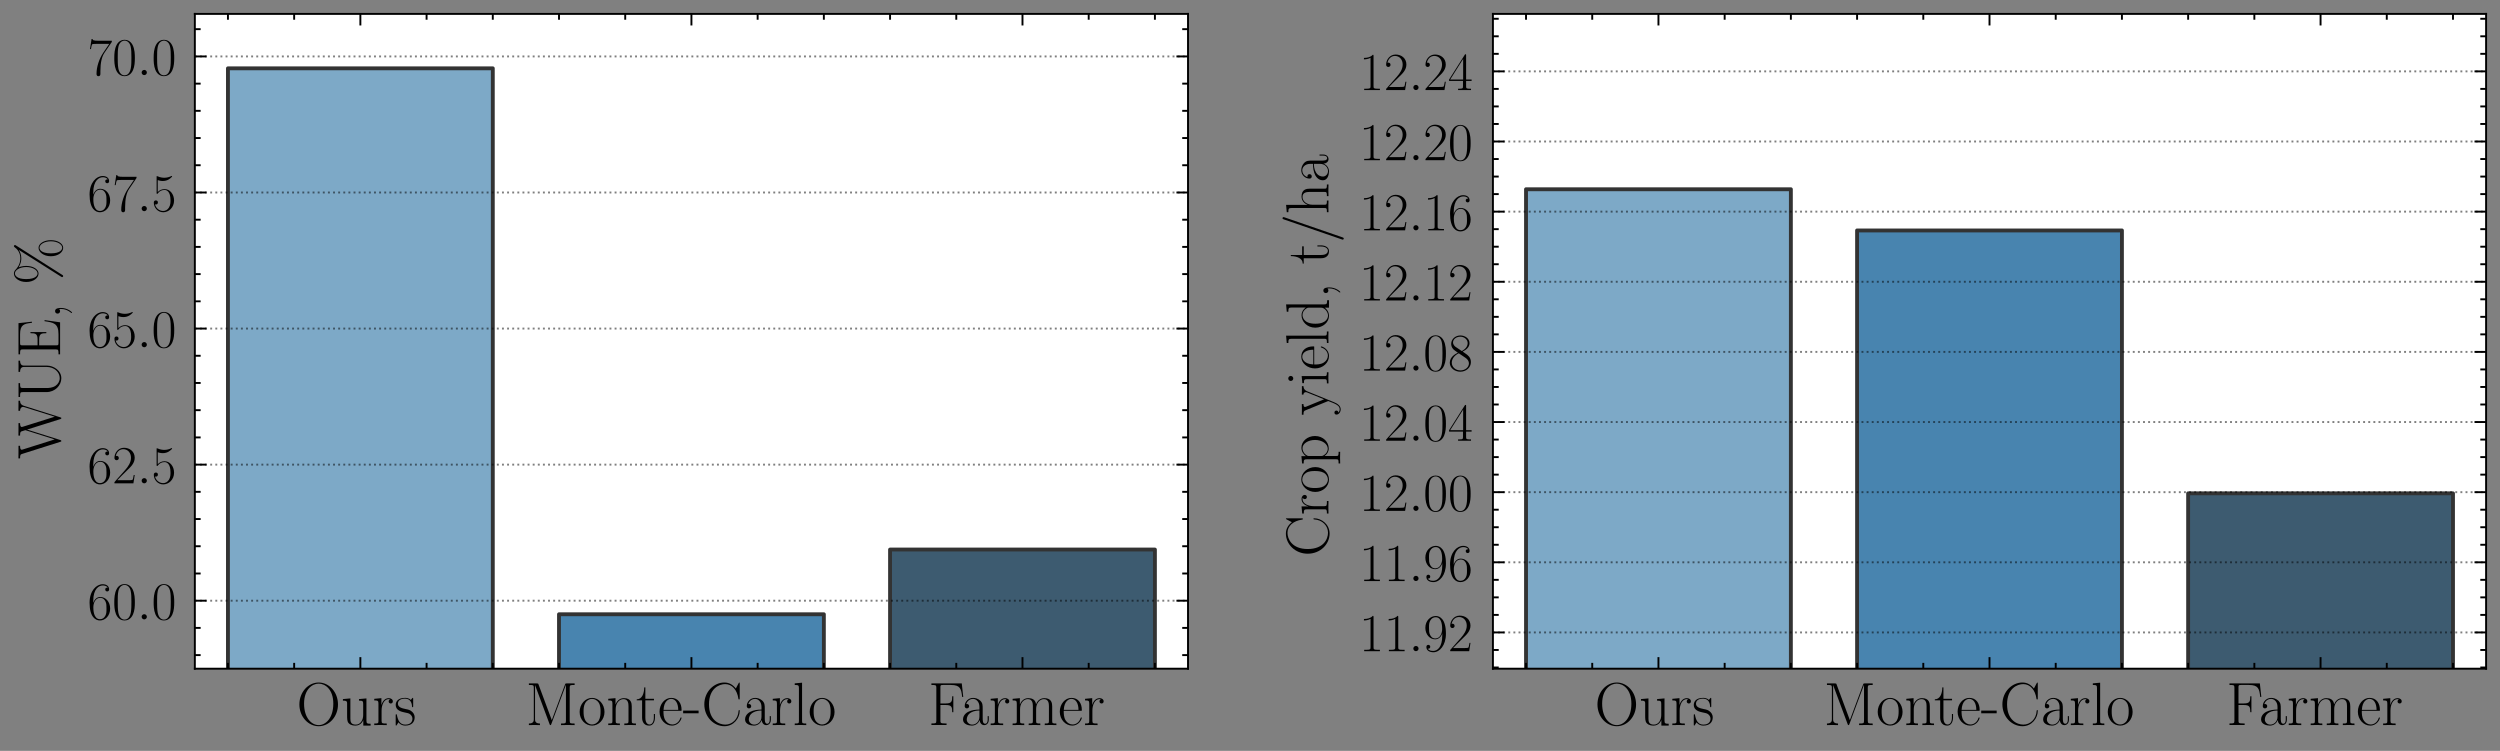 <?xml version="1.0" encoding="utf-8" standalone="no"?>
<!DOCTYPE svg PUBLIC "-//W3C//DTD SVG 1.1//EN"
  "http://www.w3.org/Graphics/SVG/1.1/DTD/svg11.dtd">
<!-- Created with matplotlib (https://matplotlib.org/) -->
<svg height="194.357pt" version="1.1" viewBox="0 0 647.111 194.357" width="647.111pt" xmlns="http://www.w3.org/2000/svg" xmlns:xlink="http://www.w3.org/1999/xlink">
 <rect x="0" y="0" width="647.111" height="194.357" fill="#808080" stroke="none"/>
 <defs>
  <style type="text/css">*{stroke-linecap:butt;stroke-linejoin:round;}</style>
 </defs>
 <g id="figure_1">
  <g id="patch_1">
   <path d="M 0 194.357 
L 647.111 194.357 
L 647.111 0 
L 0 0 
z
" style="fill:none;"/>
  </g>
  <g id="axes_1">
   <g id="patch_2">
    <path d="M 50.434 173.088 
L 307.511 173.088 
L 307.511 3.6 
L 50.434 3.6 
z
" style="fill:#ffffff;"/>
   </g>
   <g id="patch_3">
    <path clip-path="url(#p23b3fe0c0c)" d="M 59.003 1000.794 
L 127.557 1000.794 
L 127.557 17.688 
L 59.003 17.688 
z
" style="fill:#7da9c7;stroke:#333333;stroke-linejoin:miter;"/>
   </g>
   <g id="patch_4">
    <path clip-path="url(#p23b3fe0c0c)" d="M 144.696 1000.794 
L 213.25 1000.794 
L 213.25 159 
L 144.696 159 
z
" style="fill:#4884af;stroke:#333333;stroke-linejoin:miter;"/>
   </g>
   <g id="patch_5">
    <path clip-path="url(#p23b3fe0c0c)" d="M 230.388 1000.794 
L 298.942 1000.794 
L 298.942 142.25 
L 230.388 142.25 
z
" style="fill:#3d5b70;stroke:#333333;stroke-linejoin:miter;"/>
   </g>
   <g id="matplotlib.axis_1">
    <g id="xtick_1">
     <g id="line2d_1">
      <defs>
       <path d="M 0 0 
L 0 -3 
" id="m836786be18" style="stroke:#000000;stroke-width:0.5;"/>
      </defs>
      <g>
       <use style="stroke:#000000;stroke-width:0.5;" x="93.28" xlink:href="#m836786be18" y="173.088"/>
      </g>
     </g>
     <g id="line2d_2">
      <defs>
       <path d="M 0 0 
L 0 3 
" id="m7af879f817" style="stroke:#000000;stroke-width:0.5;"/>
      </defs>
      <g>
       <use style="stroke:#000000;stroke-width:0.5;" x="93.28" xlink:href="#m7af879f817" y="3.6"/>
      </g>
     </g>
     <g id="text_1">
      <!-- Ours -->
      <g transform="translate(76.762 187.658)scale(0.16 -0.16)">
       <defs>
        <path d="M 67.297 33.359 
C 67.297 53.703 52.594 69 36 69 
C 19 69 4.594 53.5 4.594 33.359 
C 4.594 13.203 19.203 -2 35.906 -2 
C 53 -2 67.297 13.5 67.297 33.359 
z
M 36 -0.203 
C 24.594 -0.203 12.203 11.109 12.203 34.641 
C 12.203 58.062 25.797 67.203 35.906 67.203 
C 46.5 67.203 59.703 57.781 59.703 34.641 
C 59.703 10.719 47 -0.203 36 -0.203 
z
" id="CMR17-79"/>
        <path d="M 29.406 42.078 
L 29.406 39.5 
C 35.297 39.5 36.203 38.891 36.203 34.156 
L 36.203 16.125 
C 36.203 7.812 31.703 0.594 24.297 0.594 
C 16.094 0.594 15.406 5.438 15.406 10.594 
L 15.406 43.172 
L 3.297 42.078 
L 3.297 39.5 
C 7.297 39.5 10 39.5 10.094 35.531 
L 10.094 16.531 
C 10.094 9.891 10.094 5.641 12.703 2.859 
C 14 1.578 16.5 -1 23.703 -1 
C 32.203 -1 35.5 5.891 36.297 7.906 
L 36.406 7.906 
L 36.406 -0.984 
L 48.297 -0.984 
L 48.297 2 
C 42.406 2 41.5 2.594 41.5 7.391 
L 41.5 43.172 
z
" id="CMR17-117"/>
        <path d="M 15 23.391 
C 15 33 19.094 42 26.594 42 
C 27.297 42 28 41.906 28.703 41.594 
C 28.703 41.594 26.5 40.891 26.5 38.312 
C 26.5 35.906 28.406 34.906 29.906 34.906 
C 31.094 34.906 33.297 35.609 33.297 38.406 
C 33.297 41.609 30.094 43.594 26.703 43.594 
C 19.094 43.594 15.797 36.203 14.797 32.703 
L 14.703 32.703 
L 14.703 43.594 
L 3.094 42.5 
L 3.094 39.906 
C 9 39.906 9.906 39.297 9.906 34.5 
L 9.906 6.688 
C 9.906 2.875 9.5 2.391 3.094 2.391 
L 3.094 -0.203 
C 5.5 0 10.094 0 12.703 0 
C 15.594 0 20.703 0 23.406 -0.203 
L 23.406 2.391 
C 16.203 2.391 15 2.391 15 6.875 
z
" id="CMR17-114"/>
        <path d="M 30.906 42.141 
C 30.906 43.953 30.797 44.047 30.203 44.047 
C 29.797 44.047 29.703 43.953 28.5 42.453 
C 28.203 42.047 27.297 41.031 27 40.641 
C 23.797 44.047 19.297 44.047 17.594 44.047 
C 6.5 44.047 2.5 38.234 2.5 32.438 
C 2.5 23.406 12.703 21.328 15.594 20.703 
C 21.906 19.422 24.094 19.016 26.203 17.203 
C 27.5 16.016 29.703 13.812 29.703 10.219 
C 29.703 6 27.297 0.594 18.094 0.594 
C 9.406 0.594 6.297 7.188 4.5 15.953 
C 4.203 17.344 4.203 17.453 3.406 17.453 
C 2.594 17.453 2.5 17.344 2.5 15.359 
L 2.5 0.984 
C 2.5 -0.797 2.594 -0.906 3.203 -0.906 
C 3.703 -0.906 3.797 -0.797 4.297 0 
C 4.906 0.891 6.406 3.297 7 4.312 
C 9 1.609 12.5 -1 18.094 -1 
C 28 -1 33.297 4.422 33.297 12.25 
C 33.297 17.375 30.594 20.078 29.297 21.281 
C 26.297 24.391 22.797 25.094 18.594 25.891 
C 13.094 27.109 6.094 28.516 6.094 34.641 
C 6.094 37.234 7.5 42.766 17.594 42.766 
C 28.297 42.766 28.906 32.719 29.094 29.5 
C 29.203 29 29.703 28.891 30 28.891 
C 30.906 28.891 30.906 29.203 30.906 30.906 
z
" id="CMR17-115"/>
       </defs>
       <use transform="scale(0.996)" xlink:href="#CMR17-79"/>
       <use transform="translate(71.715 0)scale(0.996)" xlink:href="#CMR17-117"/>
       <use transform="translate(122.61 0)scale(0.996)" xlink:href="#CMR17-114"/>
       <use transform="translate(157.891 0)scale(0.996)" xlink:href="#CMR17-115"/>
      </g>
     </g>
    </g>
    <g id="xtick_2">
     <g id="line2d_3">
      <g>
       <use style="stroke:#000000;stroke-width:0.5;" x="178.973" xlink:href="#m836786be18" y="173.088"/>
      </g>
     </g>
     <g id="line2d_4">
      <g>
       <use style="stroke:#000000;stroke-width:0.5;" x="178.973" xlink:href="#m7af879f817" y="3.6"/>
      </g>
     </g>
     <g id="text_2">
      <!-- Monte-Carlo -->
      <g transform="translate(136.053 187.658)scale(0.16 -0.16)">
       <defs>
        <path d="M 20.906 66 
C 20.297 67.5 20.203 67.5 18.094 67.5 
L 5.297 67.5 
L 5.297 65 
C 12.203 65 13.297 65 13.297 60.547 
L 13.297 9.531 
C 13.297 7.047 13.297 2.391 5.297 2.391 
L 5.297 -0.203 
C 7.594 0 11.797 0 14.297 0 
C 16.797 0 21 0 23.297 -0.203 
L 23.297 2.391 
C 15.297 2.391 15.297 7.047 15.297 9.531 
L 15.297 64.609 
L 15.406 64.609 
L 38.906 1.391 
C 39.297 0.391 39.5 -0.203 40.297 -0.203 
C 41.094 -0.203 41.297 0.391 41.703 1.391 
L 65.406 65.094 
L 65.5 65.094 
L 65.5 6.844 
C 65.5 2.391 64.406 2.391 57.5 2.391 
L 57.5 -0.203 
C 60.203 0 65.594 0 68.5 0 
C 71.406 0 76.906 0 79.594 -0.203 
L 79.594 2.391 
C 72.703 2.391 71.594 2.391 71.594 6.844 
L 71.594 60.547 
C 71.594 65 72.703 65 79.594 65 
L 79.594 67.5 
L 66.906 67.5 
C 64.797 67.5 64.703 67.406 64.094 65.906 
L 42.5 7.844 
z
" id="CMR17-77"/>
        <path d="M 43.094 21.188 
C 43.094 34 33.797 44 22.906 44 
C 12 44 2.703 34 2.703 21.188 
C 2.703 8.609 12 -1 22.906 -1 
C 33.797 -1 43.094 8.609 43.094 21.188 
z
M 22.906 0.797 
C 18.203 0.797 14.203 3.594 11.906 7.5 
C 9.406 11.984 9.094 17.594 9.094 22 
C 9.094 26.203 9.297 31.406 11.906 35.906 
C 13.906 39.203 17.797 42.406 22.906 42.406 
C 27.406 42.406 31.203 39.906 33.594 36.406 
C 36.703 31.703 36.703 25.109 36.703 22 
C 36.703 18.094 36.5 12.109 33.797 7.297 
C 31 2.703 26.703 0.797 22.906 0.797 
z
" id="CMR17-111"/>
        <path d="M 41.5 30.203 
C 41.5 35.297 40.5 43.594 28.703 43.594 
C 20.797 43.594 16.703 37.5 15.203 33.5 
L 15.094 33.5 
L 15.094 43.594 
L 3.297 42.5 
L 3.297 39.906 
C 9.203 39.906 10.094 39.297 10.094 34.5 
L 10.094 6.688 
C 10.094 2.875 9.703 2.391 3.297 2.391 
L 3.297 -0.203 
C 5.703 0 10.094 0 12.703 0 
C 15.297 0 19.797 0 22.203 -0.203 
L 22.203 2.391 
C 15.797 2.391 15.406 2.781 15.406 6.688 
L 15.406 25.906 
C 15.406 35.109 21 42 28 42 
C 35.406 42 36.203 35.406 36.203 30.594 
L 36.203 6.688 
C 36.203 2.875 35.797 2.391 29.406 2.391 
L 29.406 -0.203 
C 31.797 0 36.203 0 38.797 0 
C 41.406 0 45.906 0 48.297 -0.203 
L 48.297 2.391 
C 41.906 2.391 41.5 2.781 41.5 6.688 
z
" id="CMR17-110"/>
        <path d="M 15.094 40 
L 29.094 40 
L 29.094 42.578 
L 15.094 42.578 
L 15.094 61 
L 13.297 61 
C 13.094 50.703 9.594 41.688 1.094 41.688 
L 1.094 40 
L 9.797 40 
L 9.797 12.047 
C 9.797 10.156 9.797 -1 21.406 -1 
C 27.297 -1 30.703 4.781 30.703 12.141 
L 30.703 17.812 
L 28.906 17.812 
L 28.906 12.234 
C 28.906 5.375 26.203 0.797 22 0.797 
C 19.094 0.797 15.094 2.781 15.094 11.844 
z
" id="CMR17-116"/>
        <path d="M 38.094 23 
C 38.5 23.406 38.5 23.609 38.5 24.625 
C 38.5 34.969 33.094 44 21.703 44 
C 11.094 44 2.703 33.891 2.703 21.609 
C 2.703 8.609 12.203 -1 22.797 -1 
C 34 -1 38.406 9.484 38.406 11.562 
C 38.406 12.25 37.797 12.25 37.594 12.25 
C 36.906 12.25 36.797 12.047 36.406 10.875 
C 34.203 4.141 28.703 0.797 23.5 0.797 
C 19.203 0.797 14.906 3.172 12.203 7.5 
C 9.094 12.547 9.094 18.375 9.094 23 
z
M 9.203 24.5 
C 9.906 39.141 17.594 42.406 21.594 42.406 
C 28.406 42.406 33 35.891 33.094 24.5 
z
" id="CMR17-101"/>
        <path d="M 25.5 19 
L 25.5 23.375 
L 0.406 23.375 
L 0.406 19 
z
" id="CMR17-45"/>
        <path d="M 62.094 67.016 
C 62.094 68.797 62 68.906 61.406 68.906 
C 61 68.906 60.906 68.797 60.203 67.609 
L 55.797 59.25 
C 50.906 65.422 44.906 69 37.203 69 
C 20.094 69 4.594 54 4.594 33.562 
C 4.594 12.906 20.094 -2 37.297 -2 
C 52.594 -2 62.094 11.406 62.094 22.828 
C 62.094 23.812 62.094 24.219 61.203 24.219 
C 60.406 24.219 60.406 23.922 60.297 23.031 
C 59.5 9.141 49.5 0.594 38.703 0.594 
C 28.5 0.594 12.203 7.734 12.203 33.547 
C 12.203 59.453 28.797 66.406 38.5 66.406 
C 49.797 66.406 58 56.688 59.906 42.891 
C 60.094 41.688 60.094 41.484 61 41.484 
C 62.094 41.484 62.094 41.688 62.094 43.484 
z
" id="CMR17-67"/>
        <path d="M 36 25.828 
C 36 32.375 36 35.844 31.797 39.734 
C 28.094 43 23.797 44 20.406 44 
C 12.5 44 6.797 37.609 6.797 30.797 
C 6.797 27 9.797 27 10.406 27 
C 11.703 27 14 27.781 14 30.531 
C 14 33 12.094 34.078 10.406 34.078 
C 10 34.078 9.5 33.969 9.203 33.875 
C 11.297 40.5 16.703 42.406 20.203 42.406 
C 25.203 42.406 30.703 37.953 30.703 29.453 
L 30.703 25 
C 24.797 25 17.703 24.203 12.094 21.203 
C 5.797 17.703 4 12.703 4 8.906 
C 4 1.203 13 -1 18.297 -1 
C 23.797 -1 28.906 2.172 31.094 7.984 
C 31.297 3.641 34.094 -0.281 38.5 -0.281 
C 40.594 -0.281 45.906 1.094 45.906 8.859 
L 45.906 14.375 
L 44.094 14.375 
L 44.094 8.781 
C 44.094 2.781 41.406 2 40.094 2 
C 36 2 36 7.156 36 11.531 
z
M 30.703 13.594 
C 30.703 4.953 24.5 0.594 19 0.594 
C 14 0.594 10.094 4.297 10.094 8.906 
C 10.094 11.891 11.406 17.188 17.203 20.391 
C 22 23.094 27.5 23.5 30.703 23.5 
z
" id="CMR17-97"/>
        <path d="M 15.297 68.688 
L 3.406 67.594 
L 3.406 65 
C 9.297 65 10.203 64.406 10.203 59.641 
L 10.203 6.656 
C 10.203 2.875 9.797 2.391 3.406 2.391 
L 3.406 -0.203 
C 5.797 0 10.203 0 12.703 0 
C 15.297 0 19.703 0 22.094 -0.203 
L 22.094 2.391 
C 15.703 2.391 15.297 2.781 15.297 6.656 
z
" id="CMR17-108"/>
       </defs>
       <use transform="scale(0.996)" xlink:href="#CMR17-77"/>
       <use transform="translate(84.687 0)scale(0.996)" xlink:href="#CMR17-111"/>
       <use transform="translate(130.377 0)scale(0.996)" xlink:href="#CMR17-110"/>
       <use transform="translate(178.67 0)scale(0.996)" xlink:href="#CMR17-116"/>
       <use transform="translate(213.951 0)scale(0.996)" xlink:href="#CMR17-101"/>
       <use transform="translate(254.437 0)scale(0.996)" xlink:href="#CMR17-45"/>
       <use transform="translate(284.513 0)scale(0.996)" xlink:href="#CMR17-67"/>
       <use transform="translate(351.023 0)scale(0.996)" xlink:href="#CMR17-97"/>
       <use transform="translate(396.713 0)scale(0.996)" xlink:href="#CMR17-114"/>
       <use transform="translate(431.994 0)scale(0.996)" xlink:href="#CMR17-108"/>
       <use transform="translate(456.865 0)scale(0.996)" xlink:href="#CMR17-111"/>
      </g>
     </g>
    </g>
    <g id="xtick_3">
     <g id="line2d_5">
      <g>
       <use style="stroke:#000000;stroke-width:0.5;" x="264.665" xlink:href="#m836786be18" y="173.088"/>
      </g>
     </g>
     <g id="line2d_6">
      <g>
       <use style="stroke:#000000;stroke-width:0.5;" x="264.665" xlink:href="#m7af879f817" y="3.6"/>
      </g>
     </g>
     <g id="text_3">
      <!-- Farmer -->
      <g transform="translate(240.279 187.658)scale(0.16 -0.16)">
       <defs>
        <path d="M 54.406 67.578 
L 5.094 67.578 
L 5.094 65 
C 12 65 13.094 65 13.094 60.531 
L 13.094 6.969 
C 13.094 2.5 12 2.5 5.094 2.5 
L 5.094 0 
C 8 0 13.594 0 16.703 0 
C 20.797 0 25.594 0 29.703 0 
L 29.703 2.5 
L 27.5 2.5 
C 19.906 2.5 19.703 3.484 19.703 7.062 
L 19.703 32.422 
L 28.703 32.422 
C 38 32.422 38.906 29.141 38.906 20.812 
L 40.703 20.812 
L 40.703 46.672 
L 38.906 46.672 
C 38.906 38.281 38 35 28.703 35 
L 19.703 35 
L 19.703 61.109 
C 19.703 64.5 19.906 65 23.906 65 
L 36.797 65 
C 51.906 65 53.594 58.828 55 45.562 
L 56.797 45.562 
z
" id="CMR17-70"/>
        <path d="M 67.594 30.203 
C 67.594 35.188 66.703 43.594 54.797 43.594 
C 48 43.594 43.297 39 41.5 33.609 
L 41.406 33.609 
C 40.203 41.812 34.297 43.594 28.703 43.594 
C 20.797 43.594 16.703 37.5 15.203 33.5 
L 15.094 33.5 
L 15.094 43.594 
L 3.297 42.5 
L 3.297 39.906 
C 9.203 39.906 10.094 39.297 10.094 34.5 
L 10.094 6.688 
C 10.094 2.875 9.703 2.391 3.297 2.391 
L 3.297 -0.203 
C 5.703 0 10.094 0 12.703 0 
C 15.297 0 19.797 0 22.203 -0.203 
L 22.203 2.391 
C 15.797 2.391 15.406 2.781 15.406 6.688 
L 15.406 25.906 
C 15.406 35.109 21 42 28 42 
C 35.406 42 36.203 35.406 36.203 30.594 
L 36.203 6.688 
C 36.203 2.875 35.797 2.391 29.406 2.391 
L 29.406 -0.203 
C 31.797 0 36.203 0 38.797 0 
C 41.406 0 45.906 0 48.297 -0.203 
L 48.297 2.391 
C 41.906 2.391 41.5 2.781 41.5 6.688 
L 41.5 25.906 
C 41.5 35.109 47.094 42 54.094 42 
C 61.5 42 62.297 35.406 62.297 30.594 
L 62.297 6.688 
C 62.297 2.875 61.906 2.391 55.5 2.391 
L 55.5 -0.203 
C 57.906 0 62.297 0 64.906 0 
C 67.5 0 72 0 74.406 -0.203 
L 74.406 2.391 
C 68 2.391 67.594 2.781 67.594 6.688 
z
" id="CMR17-109"/>
       </defs>
       <use transform="scale(0.996)" xlink:href="#CMR17-70"/>
       <use transform="translate(52.177 0)scale(0.996)" xlink:href="#CMR17-97"/>
       <use transform="translate(97.867 0)scale(0.996)" xlink:href="#CMR17-114"/>
       <use transform="translate(133.148 0)scale(0.996)" xlink:href="#CMR17-109"/>
       <use transform="translate(210.067 0)scale(0.996)" xlink:href="#CMR17-101"/>
       <use transform="translate(250.553 0)scale(0.996)" xlink:href="#CMR17-114"/>
      </g>
     </g>
    </g>
    <g id="xtick_4">
     <g id="line2d_7">
      <defs>
       <path d="M 0 0 
L 0 -1.5 
" id="m0852047b82" style="stroke:#000000;stroke-width:0.5;"/>
      </defs>
      <g>
       <use style="stroke:#000000;stroke-width:0.5;" x="59.003" xlink:href="#m0852047b82" y="173.088"/>
      </g>
     </g>
     <g id="line2d_8">
      <defs>
       <path d="M 0 0 
L 0 1.5 
" id="m71eccf76eb" style="stroke:#000000;stroke-width:0.5;"/>
      </defs>
      <g>
       <use style="stroke:#000000;stroke-width:0.5;" x="59.003" xlink:href="#m71eccf76eb" y="3.6"/>
      </g>
     </g>
    </g>
    <g id="xtick_5">
     <g id="line2d_9">
      <g>
       <use style="stroke:#000000;stroke-width:0.5;" x="76.141" xlink:href="#m0852047b82" y="173.088"/>
      </g>
     </g>
     <g id="line2d_10">
      <g>
       <use style="stroke:#000000;stroke-width:0.5;" x="76.141" xlink:href="#m71eccf76eb" y="3.6"/>
      </g>
     </g>
    </g>
    <g id="xtick_6">
     <g id="line2d_11">
      <g>
       <use style="stroke:#000000;stroke-width:0.5;" x="110.419" xlink:href="#m0852047b82" y="173.088"/>
      </g>
     </g>
     <g id="line2d_12">
      <g>
       <use style="stroke:#000000;stroke-width:0.5;" x="110.419" xlink:href="#m71eccf76eb" y="3.6"/>
      </g>
     </g>
    </g>
    <g id="xtick_7">
     <g id="line2d_13">
      <g>
       <use style="stroke:#000000;stroke-width:0.5;" x="127.557" xlink:href="#m0852047b82" y="173.088"/>
      </g>
     </g>
     <g id="line2d_14">
      <g>
       <use style="stroke:#000000;stroke-width:0.5;" x="127.557" xlink:href="#m71eccf76eb" y="3.6"/>
      </g>
     </g>
    </g>
    <g id="xtick_8">
     <g id="line2d_15">
      <g>
       <use style="stroke:#000000;stroke-width:0.5;" x="144.696" xlink:href="#m0852047b82" y="173.088"/>
      </g>
     </g>
     <g id="line2d_16">
      <g>
       <use style="stroke:#000000;stroke-width:0.5;" x="144.696" xlink:href="#m71eccf76eb" y="3.6"/>
      </g>
     </g>
    </g>
    <g id="xtick_9">
     <g id="line2d_17">
      <g>
       <use style="stroke:#000000;stroke-width:0.5;" x="161.834" xlink:href="#m0852047b82" y="173.088"/>
      </g>
     </g>
     <g id="line2d_18">
      <g>
       <use style="stroke:#000000;stroke-width:0.5;" x="161.834" xlink:href="#m71eccf76eb" y="3.6"/>
      </g>
     </g>
    </g>
    <g id="xtick_10">
     <g id="line2d_19">
      <g>
       <use style="stroke:#000000;stroke-width:0.5;" x="196.111" xlink:href="#m0852047b82" y="173.088"/>
      </g>
     </g>
     <g id="line2d_20">
      <g>
       <use style="stroke:#000000;stroke-width:0.5;" x="196.111" xlink:href="#m71eccf76eb" y="3.6"/>
      </g>
     </g>
    </g>
    <g id="xtick_11">
     <g id="line2d_21">
      <g>
       <use style="stroke:#000000;stroke-width:0.5;" x="213.25" xlink:href="#m0852047b82" y="173.088"/>
      </g>
     </g>
     <g id="line2d_22">
      <g>
       <use style="stroke:#000000;stroke-width:0.5;" x="213.25" xlink:href="#m71eccf76eb" y="3.6"/>
      </g>
     </g>
    </g>
    <g id="xtick_12">
     <g id="line2d_23">
      <g>
       <use style="stroke:#000000;stroke-width:0.5;" x="230.388" xlink:href="#m0852047b82" y="173.088"/>
      </g>
     </g>
     <g id="line2d_24">
      <g>
       <use style="stroke:#000000;stroke-width:0.5;" x="230.388" xlink:href="#m71eccf76eb" y="3.6"/>
      </g>
     </g>
    </g>
    <g id="xtick_13">
     <g id="line2d_25">
      <g>
       <use style="stroke:#000000;stroke-width:0.5;" x="247.527" xlink:href="#m0852047b82" y="173.088"/>
      </g>
     </g>
     <g id="line2d_26">
      <g>
       <use style="stroke:#000000;stroke-width:0.5;" x="247.527" xlink:href="#m71eccf76eb" y="3.6"/>
      </g>
     </g>
    </g>
    <g id="xtick_14">
     <g id="line2d_27">
      <g>
       <use style="stroke:#000000;stroke-width:0.5;" x="281.804" xlink:href="#m0852047b82" y="173.088"/>
      </g>
     </g>
     <g id="line2d_28">
      <g>
       <use style="stroke:#000000;stroke-width:0.5;" x="281.804" xlink:href="#m71eccf76eb" y="3.6"/>
      </g>
     </g>
    </g>
    <g id="xtick_15">
     <g id="line2d_29">
      <g>
       <use style="stroke:#000000;stroke-width:0.5;" x="298.942" xlink:href="#m0852047b82" y="173.088"/>
      </g>
     </g>
     <g id="line2d_30">
      <g>
       <use style="stroke:#000000;stroke-width:0.5;" x="298.942" xlink:href="#m71eccf76eb" y="3.6"/>
      </g>
     </g>
    </g>
   </g>
   <g id="matplotlib.axis_2">
    <g id="ytick_1">
     <g id="line2d_31">
      <path clip-path="url(#p23b3fe0c0c)" d="M 50.434 155.485 
L 307.511 155.485 
" style="fill:none;stroke:#000000;stroke-dasharray:0.5,0.825;stroke-dashoffset:0;stroke-opacity:0.5;stroke-width:0.5;"/>
     </g>
     <g id="line2d_32">
      <defs>
       <path d="M 0 0 
L 3 0 
" id="mff39ffc6a3" style="stroke:#000000;stroke-width:0.5;"/>
      </defs>
      <g>
       <use style="stroke:#000000;stroke-width:0.5;" x="50.434" xlink:href="#mff39ffc6a3" y="155.485"/>
      </g>
     </g>
     <g id="line2d_33">
      <defs>
       <path d="M 0 0 
L -3 0 
" id="m993002d777" style="stroke:#000000;stroke-width:0.5;"/>
      </defs>
      <g>
       <use style="stroke:#000000;stroke-width:0.5;" x="307.511" xlink:href="#m993002d777" y="155.485"/>
      </g>
     </g>
     <g id="text_4">
      <!-- $\mathdefault{60.0}$ -->
      <g transform="translate(22.655 160.328)scale(0.14 -0.14)">
       <defs>
        <path d="M 10.594 34 
C 10.594 57.656 21.797 63 28.297 63 
C 30.406 63 35.5 62.641 37.5 59 
C 35.906 59 32.906 59 32.906 55.516 
C 32.906 52.828 35.094 51.922 36.5 51.922 
C 37.406 51.922 40.094 52.312 40.094 55.625 
C 40.094 61.781 35.094 65.297 28.203 65.297 
C 16.297 65.297 3.797 52.969 3.797 31 
C 3.797 3.953 15.094 -2 23.094 -2 
C 32.797 -2 42 6.672 42 20.047 
C 42 32.516 33.906 41.594 23.703 41.594 
C 17.594 41.594 13.094 37.609 10.594 30.625 
z
M 23.094 0.391 
C 10.797 0.391 10.797 18.75 10.797 22.438 
C 10.797 29.625 14.203 40 23.5 40 
C 25.203 40 30.094 40 33.406 33.125 
C 35.203 29.219 35.203 25.141 35.203 20.141 
C 35.203 14.75 35.203 10.781 33.094 6.781 
C 30.906 2.672 27.703 0.391 23.094 0.391 
z
" id="CMR17-54"/>
        <path d="M 42 31.641 
C 42 37.75 41.906 48.125 37.703 56.109 
C 34 63.109 28.094 65.594 22.906 65.594 
C 18.094 65.594 12 63.406 8.203 56.203 
C 4.203 48.719 3.797 39.438 3.797 31.641 
C 3.797 25.953 3.906 17.281 7 9.672 
C 11.297 -0.609 19 -2 22.906 -2 
C 27.5 -2 34.5 -0.109 38.594 9.375 
C 41.594 16.281 42 24.359 42 31.641 
z
M 22.906 -0.406 
C 16.5 -0.406 12.703 5.078 11.297 12.688 
C 10.203 18.562 10.203 27.156 10.203 32.75 
C 10.203 40.438 10.203 46.828 11.5 52.922 
C 13.406 61.391 19 64 22.906 64 
C 27 64 32.297 61.297 34.203 53.125 
C 35.5 47.438 35.594 40.734 35.594 32.75 
C 35.594 26.25 35.594 18.266 34.406 12.375 
C 32.297 1.484 26.406 -0.406 22.906 -0.406 
z
" id="CMR17-48"/>
        <path d="M 18.406 4.797 
C 18.406 7.688 16 9.672 13.594 9.672 
C 10.703 9.672 8.703 7.281 8.703 4.891 
C 8.703 2 11.094 0 13.5 0 
C 16.406 0 18.406 2.391 18.406 4.797 
z
" id="CMMI12-58"/>
       </defs>
       <use transform="scale(0.996)" xlink:href="#CMR17-54"/>
       <use transform="translate(45.69 0)scale(0.996)" xlink:href="#CMR17-48"/>
       <use transform="translate(91.381 0)scale(0.996)" xlink:href="#CMMI12-58"/>
       <use transform="translate(118.478 0)scale(0.996)" xlink:href="#CMR17-48"/>
      </g>
     </g>
    </g>
    <g id="ytick_2">
     <g id="line2d_34">
      <path clip-path="url(#p23b3fe0c0c)" d="M 50.434 120.264 
L 307.511 120.264 
" style="fill:none;stroke:#000000;stroke-dasharray:0.5,0.825;stroke-dashoffset:0;stroke-opacity:0.5;stroke-width:0.5;"/>
     </g>
     <g id="line2d_35">
      <g>
       <use style="stroke:#000000;stroke-width:0.5;" x="50.434" xlink:href="#mff39ffc6a3" y="120.264"/>
      </g>
     </g>
     <g id="line2d_36">
      <g>
       <use style="stroke:#000000;stroke-width:0.5;" x="307.511" xlink:href="#m993002d777" y="120.264"/>
      </g>
     </g>
     <g id="text_5">
      <!-- $\mathdefault{62.5}$ -->
      <g transform="translate(22.655 125.107)scale(0.14 -0.14)">
       <defs>
        <path d="M 41.703 15.453 
L 39.906 15.453 
C 38.906 8.375 38.094 7.172 37.703 6.562 
C 37.203 5.766 30 5.766 28.594 5.766 
L 9.406 5.766 
C 13 9.672 20 16.75 28.5 24.953 
C 34.594 30.734 41.703 37.531 41.703 47.422 
C 41.703 59.219 32.297 66 21.797 66 
C 10.797 66 4.094 56.312 4.094 47.344 
C 4.094 43.438 7 42.938 8.203 42.938 
C 9.203 42.938 12.203 43.547 12.203 47.031 
C 12.203 50.109 9.594 51 8.203 51 
C 7.594 51 7 50.906 6.594 50.703 
C 8.5 59.219 14.297 63.406 20.406 63.406 
C 29.094 63.406 34.797 56.516 34.797 47.422 
C 34.797 38.734 29.703 31.25 24 24.75 
L 4.094 2.281 
L 4.094 0 
L 39.297 0 
z
" id="CMR17-50"/>
        <path d="M 11.406 57.688 
C 12.406 57.281 16.5 56 20.703 56 
C 30 56 35.094 61.109 38 64.062 
C 38 64.953 38 65.5 37.406 65.5 
C 37.297 65.5 37.094 65.5 36.297 65.047 
C 32.797 63.406 28.703 62.078 23.703 62.078 
C 20.703 62.078 16.203 62.484 11.297 64.672 
C 10.203 65.172 10 65.172 9.906 65.172 
C 9.406 65.172 9.297 65.062 9.297 63.078 
L 9.297 34.422 
C 9.297 32.641 9.297 32.141 10.297 32.141 
C 10.797 32.141 11 32.344 11.5 33.031 
C 14.703 37.516 19.094 39.406 24.094 39.406 
C 27.594 39.406 35.094 37.219 35.094 20.141 
C 35.094 16.953 35.094 11.172 32.094 6.578 
C 29.594 2.484 25.703 0.391 21.406 0.391 
C 14.797 0.391 8.094 5 6.297 12.719 
C 6.703 12.609 7.5 12.422 7.906 12.422 
C 9.203 12.422 11.703 13.125 11.703 16.219 
C 11.703 18.906 9.797 20 7.906 20 
C 5.594 20 4.094 18.594 4.094 15.797 
C 4.094 7.094 11 -2 21.594 -2 
C 31.906 -2 41.703 6.875 41.703 19.75 
C 41.703 31.719 33.906 41 24.203 41 
C 19.094 41 14.797 39.109 11.406 35.531 
z
" id="CMR17-53"/>
       </defs>
       <use transform="scale(0.996)" xlink:href="#CMR17-54"/>
       <use transform="translate(45.69 0)scale(0.996)" xlink:href="#CMR17-50"/>
       <use transform="translate(91.381 0)scale(0.996)" xlink:href="#CMMI12-58"/>
       <use transform="translate(118.478 0)scale(0.996)" xlink:href="#CMR17-53"/>
      </g>
     </g>
    </g>
    <g id="ytick_3">
     <g id="line2d_37">
      <path clip-path="url(#p23b3fe0c0c)" d="M 50.434 85.043 
L 307.511 85.043 
" style="fill:none;stroke:#000000;stroke-dasharray:0.5,0.825;stroke-dashoffset:0;stroke-opacity:0.5;stroke-width:0.5;"/>
     </g>
     <g id="line2d_38">
      <g>
       <use style="stroke:#000000;stroke-width:0.5;" x="50.434" xlink:href="#mff39ffc6a3" y="85.043"/>
      </g>
     </g>
     <g id="line2d_39">
      <g>
       <use style="stroke:#000000;stroke-width:0.5;" x="307.511" xlink:href="#m993002d777" y="85.043"/>
      </g>
     </g>
     <g id="text_6">
      <!-- $\mathdefault{65.0}$ -->
      <g transform="translate(22.655 89.886)scale(0.14 -0.14)">
       <use transform="scale(0.996)" xlink:href="#CMR17-54"/>
       <use transform="translate(45.69 0)scale(0.996)" xlink:href="#CMR17-53"/>
       <use transform="translate(91.381 0)scale(0.996)" xlink:href="#CMMI12-58"/>
       <use transform="translate(118.478 0)scale(0.996)" xlink:href="#CMR17-48"/>
      </g>
     </g>
    </g>
    <g id="ytick_4">
     <g id="line2d_40">
      <path clip-path="url(#p23b3fe0c0c)" d="M 50.434 49.821 
L 307.511 49.821 
" style="fill:none;stroke:#000000;stroke-dasharray:0.5,0.825;stroke-dashoffset:0;stroke-opacity:0.5;stroke-width:0.5;"/>
     </g>
     <g id="line2d_41">
      <g>
       <use style="stroke:#000000;stroke-width:0.5;" x="50.434" xlink:href="#mff39ffc6a3" y="49.821"/>
      </g>
     </g>
     <g id="line2d_42">
      <g>
       <use style="stroke:#000000;stroke-width:0.5;" x="307.511" xlink:href="#m993002d777" y="49.821"/>
      </g>
     </g>
     <g id="text_7">
      <!-- $\mathdefault{67.5}$ -->
      <g transform="translate(22.655 54.664)scale(0.14 -0.14)">
       <defs>
        <path d="M 45.094 61.578 
L 45.094 63.766 
L 21.594 63.766 
C 9.906 63.766 9.703 65.078 9.297 67 
L 7.5 67 
L 4.594 48.344 
L 6.406 48.344 
C 6.703 50.234 7.406 55.312 8.594 57.203 
C 9.203 58 16.594 58 18.297 58 
L 40.297 58 
L 29.203 41.578 
C 21.797 30.531 16.703 15.609 16.703 2.578 
C 16.703 1.391 16.703 -2 20.297 -2 
C 23.906 -2 23.906 1.391 23.906 2.672 
L 23.906 7.266 
C 23.906 23.562 26.703 34.312 31.297 41.188 
z
" id="CMR17-55"/>
       </defs>
       <use transform="scale(0.996)" xlink:href="#CMR17-54"/>
       <use transform="translate(45.69 0)scale(0.996)" xlink:href="#CMR17-55"/>
       <use transform="translate(91.381 0)scale(0.996)" xlink:href="#CMMI12-58"/>
       <use transform="translate(118.478 0)scale(0.996)" xlink:href="#CMR17-53"/>
      </g>
     </g>
    </g>
    <g id="ytick_5">
     <g id="line2d_43">
      <path clip-path="url(#p23b3fe0c0c)" d="M 50.434 14.6 
L 307.511 14.6 
" style="fill:none;stroke:#000000;stroke-dasharray:0.5,0.825;stroke-dashoffset:0;stroke-opacity:0.5;stroke-width:0.5;"/>
     </g>
     <g id="line2d_44">
      <g>
       <use style="stroke:#000000;stroke-width:0.5;" x="50.434" xlink:href="#mff39ffc6a3" y="14.6"/>
      </g>
     </g>
     <g id="line2d_45">
      <g>
       <use style="stroke:#000000;stroke-width:0.5;" x="307.511" xlink:href="#m993002d777" y="14.6"/>
      </g>
     </g>
     <g id="text_8">
      <!-- $\mathdefault{70.0}$ -->
      <g transform="translate(22.655 19.443)scale(0.14 -0.14)">
       <use transform="scale(0.996)" xlink:href="#CMR17-55"/>
       <use transform="translate(45.69 0)scale(0.996)" xlink:href="#CMR17-48"/>
       <use transform="translate(91.381 0)scale(0.996)" xlink:href="#CMMI12-58"/>
       <use transform="translate(118.478 0)scale(0.996)" xlink:href="#CMR17-48"/>
      </g>
     </g>
    </g>
    <g id="ytick_6">
     <g id="line2d_46">
      <defs>
       <path d="M 0 0 
L 1.5 0 
" id="m1154bec8df" style="stroke:#000000;stroke-width:0.5;"/>
      </defs>
      <g>
       <use style="stroke:#000000;stroke-width:0.5;" x="50.434" xlink:href="#m1154bec8df" y="169.574"/>
      </g>
     </g>
     <g id="line2d_47">
      <defs>
       <path d="M 0 0 
L -1.5 0 
" id="mcfedc365c9" style="stroke:#000000;stroke-width:0.5;"/>
      </defs>
      <g>
       <use style="stroke:#000000;stroke-width:0.5;" x="307.511" xlink:href="#mcfedc365c9" y="169.574"/>
      </g>
     </g>
    </g>
    <g id="ytick_7">
     <g id="line2d_48">
      <g>
       <use style="stroke:#000000;stroke-width:0.5;" x="50.434" xlink:href="#m1154bec8df" y="162.529"/>
      </g>
     </g>
     <g id="line2d_49">
      <g>
       <use style="stroke:#000000;stroke-width:0.5;" x="307.511" xlink:href="#mcfedc365c9" y="162.529"/>
      </g>
     </g>
    </g>
    <g id="ytick_8">
     <g id="line2d_50">
      <g>
       <use style="stroke:#000000;stroke-width:0.5;" x="50.434" xlink:href="#m1154bec8df" y="148.441"/>
      </g>
     </g>
     <g id="line2d_51">
      <g>
       <use style="stroke:#000000;stroke-width:0.5;" x="307.511" xlink:href="#mcfedc365c9" y="148.441"/>
      </g>
     </g>
    </g>
    <g id="ytick_9">
     <g id="line2d_52">
      <g>
       <use style="stroke:#000000;stroke-width:0.5;" x="50.434" xlink:href="#m1154bec8df" y="141.397"/>
      </g>
     </g>
     <g id="line2d_53">
      <g>
       <use style="stroke:#000000;stroke-width:0.5;" x="307.511" xlink:href="#mcfedc365c9" y="141.397"/>
      </g>
     </g>
    </g>
    <g id="ytick_10">
     <g id="line2d_54">
      <g>
       <use style="stroke:#000000;stroke-width:0.5;" x="50.434" xlink:href="#m1154bec8df" y="134.352"/>
      </g>
     </g>
     <g id="line2d_55">
      <g>
       <use style="stroke:#000000;stroke-width:0.5;" x="307.511" xlink:href="#mcfedc365c9" y="134.352"/>
      </g>
     </g>
    </g>
    <g id="ytick_11">
     <g id="line2d_56">
      <g>
       <use style="stroke:#000000;stroke-width:0.5;" x="50.434" xlink:href="#m1154bec8df" y="127.308"/>
      </g>
     </g>
     <g id="line2d_57">
      <g>
       <use style="stroke:#000000;stroke-width:0.5;" x="307.511" xlink:href="#mcfedc365c9" y="127.308"/>
      </g>
     </g>
    </g>
    <g id="ytick_12">
     <g id="line2d_58">
      <g>
       <use style="stroke:#000000;stroke-width:0.5;" x="50.434" xlink:href="#m1154bec8df" y="113.22"/>
      </g>
     </g>
     <g id="line2d_59">
      <g>
       <use style="stroke:#000000;stroke-width:0.5;" x="307.511" xlink:href="#mcfedc365c9" y="113.22"/>
      </g>
     </g>
    </g>
    <g id="ytick_13">
     <g id="line2d_60">
      <g>
       <use style="stroke:#000000;stroke-width:0.5;" x="50.434" xlink:href="#m1154bec8df" y="106.175"/>
      </g>
     </g>
     <g id="line2d_61">
      <g>
       <use style="stroke:#000000;stroke-width:0.5;" x="307.511" xlink:href="#mcfedc365c9" y="106.175"/>
      </g>
     </g>
    </g>
    <g id="ytick_14">
     <g id="line2d_62">
      <g>
       <use style="stroke:#000000;stroke-width:0.5;" x="50.434" xlink:href="#m1154bec8df" y="99.131"/>
      </g>
     </g>
     <g id="line2d_63">
      <g>
       <use style="stroke:#000000;stroke-width:0.5;" x="307.511" xlink:href="#mcfedc365c9" y="99.131"/>
      </g>
     </g>
    </g>
    <g id="ytick_15">
     <g id="line2d_64">
      <g>
       <use style="stroke:#000000;stroke-width:0.5;" x="50.434" xlink:href="#m1154bec8df" y="92.087"/>
      </g>
     </g>
     <g id="line2d_65">
      <g>
       <use style="stroke:#000000;stroke-width:0.5;" x="307.511" xlink:href="#mcfedc365c9" y="92.087"/>
      </g>
     </g>
    </g>
    <g id="ytick_16">
     <g id="line2d_66">
      <g>
       <use style="stroke:#000000;stroke-width:0.5;" x="50.434" xlink:href="#m1154bec8df" y="77.998"/>
      </g>
     </g>
     <g id="line2d_67">
      <g>
       <use style="stroke:#000000;stroke-width:0.5;" x="307.511" xlink:href="#mcfedc365c9" y="77.998"/>
      </g>
     </g>
    </g>
    <g id="ytick_17">
     <g id="line2d_68">
      <g>
       <use style="stroke:#000000;stroke-width:0.5;" x="50.434" xlink:href="#m1154bec8df" y="70.954"/>
      </g>
     </g>
     <g id="line2d_69">
      <g>
       <use style="stroke:#000000;stroke-width:0.5;" x="307.511" xlink:href="#mcfedc365c9" y="70.954"/>
      </g>
     </g>
    </g>
    <g id="ytick_18">
     <g id="line2d_70">
      <g>
       <use style="stroke:#000000;stroke-width:0.5;" x="50.434" xlink:href="#m1154bec8df" y="63.91"/>
      </g>
     </g>
     <g id="line2d_71">
      <g>
       <use style="stroke:#000000;stroke-width:0.5;" x="307.511" xlink:href="#mcfedc365c9" y="63.91"/>
      </g>
     </g>
    </g>
    <g id="ytick_19">
     <g id="line2d_72">
      <g>
       <use style="stroke:#000000;stroke-width:0.5;" x="50.434" xlink:href="#m1154bec8df" y="56.866"/>
      </g>
     </g>
     <g id="line2d_73">
      <g>
       <use style="stroke:#000000;stroke-width:0.5;" x="307.511" xlink:href="#mcfedc365c9" y="56.866"/>
      </g>
     </g>
    </g>
    <g id="ytick_20">
     <g id="line2d_74">
      <g>
       <use style="stroke:#000000;stroke-width:0.5;" x="50.434" xlink:href="#m1154bec8df" y="42.777"/>
      </g>
     </g>
     <g id="line2d_75">
      <g>
       <use style="stroke:#000000;stroke-width:0.5;" x="307.511" xlink:href="#mcfedc365c9" y="42.777"/>
      </g>
     </g>
    </g>
    <g id="ytick_21">
     <g id="line2d_76">
      <g>
       <use style="stroke:#000000;stroke-width:0.5;" x="50.434" xlink:href="#m1154bec8df" y="35.733"/>
      </g>
     </g>
     <g id="line2d_77">
      <g>
       <use style="stroke:#000000;stroke-width:0.5;" x="307.511" xlink:href="#mcfedc365c9" y="35.733"/>
      </g>
     </g>
    </g>
    <g id="ytick_22">
     <g id="line2d_78">
      <g>
       <use style="stroke:#000000;stroke-width:0.5;" x="50.434" xlink:href="#m1154bec8df" y="28.689"/>
      </g>
     </g>
     <g id="line2d_79">
      <g>
       <use style="stroke:#000000;stroke-width:0.5;" x="307.511" xlink:href="#mcfedc365c9" y="28.689"/>
      </g>
     </g>
    </g>
    <g id="ytick_23">
     <g id="line2d_80">
      <g>
       <use style="stroke:#000000;stroke-width:0.5;" x="50.434" xlink:href="#m1154bec8df" y="21.645"/>
      </g>
     </g>
     <g id="line2d_81">
      <g>
       <use style="stroke:#000000;stroke-width:0.5;" x="307.511" xlink:href="#mcfedc365c9" y="21.645"/>
      </g>
     </g>
    </g>
    <g id="ytick_24">
     <g id="line2d_82">
      <g>
       <use style="stroke:#000000;stroke-width:0.5;" x="50.434" xlink:href="#m1154bec8df" y="7.556"/>
      </g>
     </g>
     <g id="line2d_83">
      <g>
       <use style="stroke:#000000;stroke-width:0.5;" x="307.511" xlink:href="#mcfedc365c9" y="7.556"/>
      </g>
     </g>
    </g>
    <g id="text_9">
     <!-- WUE, \% -->
     <g transform="translate(15.555 118.794)rotate(-90)scale(0.16 -0.16)">
      <defs>
       <path d="M 86.297 58.812 
C 87.203 61.5 88.703 65 94.5 65 
L 94.5 67.594 
C 92.797 67.594 89.297 67.594 87.5 67.594 
C 85 67.594 80.594 67.594 78.203 67.688 
L 78.203 65 
C 82.703 65 84.594 62.5 84.594 60.109 
C 84.594 59.406 84.5 59.016 84.094 57.922 
L 68.594 8.672 
L 52.297 60.516 
C 52 61.516 51.906 61.922 51.906 62.312 
C 51.906 65 56.297 65 58.203 65 
L 58.203 67.594 
C 55.297 67.594 50.297 67.594 47.203 67.594 
C 44.703 67.594 40.203 67.594 37.906 67.688 
L 37.906 65 
C 42.5 65 43.703 64.703 44.703 62.922 
C 45.094 62.016 46.703 56.844 46.703 56.547 
C 46.703 56.141 46.5 55.547 46.406 55.25 
L 31.703 8.766 
L 15.406 60.422 
C 14.906 61.828 14.906 62.016 14.906 62.219 
C 14.906 65 19.297 65 21.297 65 
L 21.297 67.594 
C 18.406 67.594 13.406 67.594 10.297 67.594 
C 7.703 67.594 3.297 67.594 0.906 67.688 
L 0.906 65 
C 6.906 65 7.297 64.406 8.297 61.219 
L 27.797 -0.312 
C 28.297 -1.797 28.297 -2 29.203 -2 
C 30 -2 30.297 -1.797 30.703 -0.406 
L 47.703 53.641 
L 64.703 -0.406 
C 65.094 -1.797 65.406 -2 66.203 -2 
C 67.094 -2 67.094 -1.797 67.594 -0.312 
z
" id="CMR17-87"/>
       <path d="M 54 22.391 
C 54 9.047 45.297 0.594 35.797 0.594 
C 30.703 0.594 26.094 3.281 23.297 7.453 
C 20.094 12.234 19.703 18.406 19.703 21.891 
L 19.703 60.531 
C 19.703 65 20.797 65 27.703 65 
L 27.703 67.5 
C 24.797 67.5 19.5 67.5 16.406 67.5 
C 13.297 67.5 8 67.5 5.094 67.5 
L 5.094 65 
C 12 65 13.094 65 13.094 60.531 
L 13.094 22.391 
C 13.094 8.062 24 -2 35.594 -2 
C 48.594 -2 56.094 11.234 56.094 21 
L 56.094 58.844 
C 56.094 64.406 61.203 65 64.094 65 
L 64.094 67.594 
C 61.797 67.5 57.594 67.5 55.094 67.5 
C 52.594 67.5 48.297 67.5 46 67.594 
L 46 65 
C 54 65 54 60.328 54 57.844 
z
" id="CMR17-85"/>
       <path d="M 60.703 25.234 
L 58.906 25.234 
C 56.703 10.562 55.406 2.594 37.797 2.594 
L 23.906 2.594 
C 19.906 2.594 19.703 3.078 19.703 6.469 
L 19.703 34 
L 29.094 34 
C 38.5 34 39.406 30.625 39.406 22.344 
L 41.203 22.344 
L 41.203 48.141 
L 39.406 48.141 
C 39.406 39.953 38.5 36.594 29.094 36.594 
L 19.703 36.594 
L 19.703 61.141 
C 19.703 64.5 19.906 65 23.906 65 
L 37.594 65 
C 53.094 65 54.906 58.891 56.297 45.766 
L 58.094 45.766 
L 55.703 67.578 
L 5.094 67.578 
L 5.094 65 
C 12 65 13.094 65 13.094 60.531 
L 13.094 7.047 
C 13.094 2.594 12 2.594 5.094 2.594 
L 5.094 0 
L 57.094 0 
z
" id="CMR17-69"/>
       <path d="M 15.797 1.594 
C 16 0.703 16 0.391 16 -1.203 
C 16 -7.234 14 -12.766 9.797 -17.797 
C 9.297 -18.281 9.297 -18.484 9.297 -18.703 
C 9.297 -19.094 9.703 -19.5 10.094 -19.5 
C 10.703 -19.5 17.594 -12.484 17.594 -1.359 
C 17.594 1.938 17.203 8.156 12.5 8.156 
C 10.297 8.156 8.406 6.672 8.406 4.078 
C 8.406 1.5 10.297 0 12.5 0 
C 13.703 0 15 0.5 15.797 1.594 
z
" id="CMR17-44"/>
       <path d="M 72.5 14.984 
C 72.5 26.531 66.797 35 60.094 35 
C 53.297 35 46.406 27.125 46.406 14.984 
C 46.406 2.859 53.203 -5 60.094 -5 
C 66.797 -5 72.5 3.359 72.5 14.984 
z
M 60.203 -3.406 
C 57.594 -3.406 51.094 -1.031 51.094 14.984 
C 51.094 31.109 57.594 33.406 60.203 33.406 
C 65.703 33.406 70.703 25.531 70.703 14.984 
C 70.703 4.453 65.703 -3.406 60.203 -3.406 
z
M 63.797 71.516 
C 64.5 72.609 64.594 72.703 64.594 73.203 
C 64.594 74.391 63.703 75 62.906 75 
C 61.906 75 61.5 74.312 60.797 73.531 
C 55 65.469 47 64.594 42.906 64.594 
C 32.906 64.594 26.797 70.219 24.906 71.984 
C 23.594 73.156 21.703 75 18.297 75 
C 11.5 75 4.594 67.125 4.594 54.984 
C 4.594 42.859 11.406 35 18.297 35 
C 25 35 30.703 43.406 30.703 55.109 
C 30.703 62.016 28.594 66.719 28.297 67.312 
C 34.406 63.5 40.406 63 43 63 
C 49.406 63 54 65.359 56.5 67.016 
L 56.594 66.922 
L 13.406 -1.312 
C 12.5 -2.719 12.5 -2.922 12.5 -3.219 
C 12.5 -4.312 13.406 -5 14.297 -5 
C 15.203 -5 15.5 -4.516 16.203 -3.406 
z
M 18.406 36.594 
C 15.797 36.594 9.297 38.969 9.297 54.984 
C 9.297 71.109 15.797 73.406 18.406 73.406 
C 23.906 73.406 28.906 65.531 28.906 54.984 
C 28.906 44.453 23.906 36.594 18.406 36.594 
z
" id="CMR17-37"/>
      </defs>
      <use transform="scale(0.996)" xlink:href="#CMR17-87"/>
      <use transform="translate(95.097 0)scale(0.996)" xlink:href="#CMR17-85"/>
      <use transform="translate(164.169 0)scale(0.996)" xlink:href="#CMR17-69"/>
      <use transform="translate(226.755 0)scale(0.996)" xlink:href="#CMR17-44"/>
      <use transform="translate(281.702 0)scale(0.996)" xlink:href="#CMR17-37"/>
     </g>
    </g>
   </g>
   <g id="line2d_84">
    <path clip-path="url(#p23b3fe0c0c)" d="M 0 0 
" style="fill:none;stroke:#424242;stroke-linecap:square;stroke-width:1.8;"/>
   </g>
   <g id="line2d_85">
    <path clip-path="url(#p23b3fe0c0c)" d="M 0 0 
" style="fill:none;stroke:#424242;stroke-linecap:square;stroke-width:1.8;"/>
   </g>
   <g id="line2d_86">
    <path clip-path="url(#p23b3fe0c0c)" d="M 0 0 
" style="fill:none;stroke:#424242;stroke-linecap:square;stroke-width:1.8;"/>
   </g>
   <g id="patch_6">
    <path d="M 50.434 173.088 
L 50.434 3.6 
" style="fill:none;stroke:#000000;stroke-linecap:square;stroke-linejoin:miter;stroke-width:0.5;"/>
   </g>
   <g id="patch_7">
    <path d="M 307.511 173.088 
L 307.511 3.6 
" style="fill:none;stroke:#000000;stroke-linecap:square;stroke-linejoin:miter;stroke-width:0.5;"/>
   </g>
   <g id="patch_8">
    <path d="M 50.434 173.088 
L 307.511 173.088 
" style="fill:none;stroke:#000000;stroke-linecap:square;stroke-linejoin:miter;stroke-width:0.5;"/>
   </g>
   <g id="patch_9">
    <path d="M 50.434 3.6 
L 307.511 3.6 
" style="fill:none;stroke:#000000;stroke-linecap:square;stroke-linejoin:miter;stroke-width:0.5;"/>
   </g>
  </g>
  <g id="axes_2">
   <g id="patch_10">
    <path d="M 386.434 173.088 
L 643.511 173.088 
L 643.511 3.6 
L 386.434 3.6 
z
" style="fill:#ffffff;"/>
   </g>
   <g id="patch_11">
    <path clip-path="url(#p14d959ad38)" d="M 395.003 5573.652 
L 463.557 5573.652 
L 463.557 48.985 
L 395.003 48.985 
z
" style="fill:#7da9c7;stroke:#333333;stroke-linejoin:miter;"/>
   </g>
   <g id="patch_12">
    <path clip-path="url(#p14d959ad38)" d="M 480.696 5573.652 
L 549.25 5573.652 
L 549.25 59.647 
L 480.696 59.647 
z
" style="fill:#4884af;stroke:#333333;stroke-linejoin:miter;"/>
   </g>
   <g id="patch_13">
    <path clip-path="url(#p14d959ad38)" d="M 566.388 5573.652 
L 634.942 5573.652 
L 634.942 127.703 
L 566.388 127.703 
z
" style="fill:#3d5b70;stroke:#333333;stroke-linejoin:miter;"/>
   </g>
   <g id="matplotlib.axis_3">
    <g id="xtick_16">
     <g id="line2d_87">
      <g>
       <use style="stroke:#000000;stroke-width:0.5;" x="429.28" xlink:href="#m836786be18" y="173.088"/>
      </g>
     </g>
     <g id="line2d_88">
      <g>
       <use style="stroke:#000000;stroke-width:0.5;" x="429.28" xlink:href="#m7af879f817" y="3.6"/>
      </g>
     </g>
     <g id="text_10">
      <!-- Ours -->
      <g transform="translate(412.762 187.658)scale(0.16 -0.16)">
       <use transform="scale(0.996)" xlink:href="#CMR17-79"/>
       <use transform="translate(71.715 0)scale(0.996)" xlink:href="#CMR17-117"/>
       <use transform="translate(122.61 0)scale(0.996)" xlink:href="#CMR17-114"/>
       <use transform="translate(157.891 0)scale(0.996)" xlink:href="#CMR17-115"/>
      </g>
     </g>
    </g>
    <g id="xtick_17">
     <g id="line2d_89">
      <g>
       <use style="stroke:#000000;stroke-width:0.5;" x="514.973" xlink:href="#m836786be18" y="173.088"/>
      </g>
     </g>
     <g id="line2d_90">
      <g>
       <use style="stroke:#000000;stroke-width:0.5;" x="514.973" xlink:href="#m7af879f817" y="3.6"/>
      </g>
     </g>
     <g id="text_11">
      <!-- Monte-Carlo -->
      <g transform="translate(472.053 187.658)scale(0.16 -0.16)">
       <use transform="scale(0.996)" xlink:href="#CMR17-77"/>
       <use transform="translate(84.687 0)scale(0.996)" xlink:href="#CMR17-111"/>
       <use transform="translate(130.377 0)scale(0.996)" xlink:href="#CMR17-110"/>
       <use transform="translate(178.67 0)scale(0.996)" xlink:href="#CMR17-116"/>
       <use transform="translate(213.951 0)scale(0.996)" xlink:href="#CMR17-101"/>
       <use transform="translate(254.437 0)scale(0.996)" xlink:href="#CMR17-45"/>
       <use transform="translate(284.513 0)scale(0.996)" xlink:href="#CMR17-67"/>
       <use transform="translate(351.023 0)scale(0.996)" xlink:href="#CMR17-97"/>
       <use transform="translate(396.713 0)scale(0.996)" xlink:href="#CMR17-114"/>
       <use transform="translate(431.994 0)scale(0.996)" xlink:href="#CMR17-108"/>
       <use transform="translate(456.865 0)scale(0.996)" xlink:href="#CMR17-111"/>
      </g>
     </g>
    </g>
    <g id="xtick_18">
     <g id="line2d_91">
      <g>
       <use style="stroke:#000000;stroke-width:0.5;" x="600.665" xlink:href="#m836786be18" y="173.088"/>
      </g>
     </g>
     <g id="line2d_92">
      <g>
       <use style="stroke:#000000;stroke-width:0.5;" x="600.665" xlink:href="#m7af879f817" y="3.6"/>
      </g>
     </g>
     <g id="text_12">
      <!-- Farmer -->
      <g transform="translate(576.279 187.658)scale(0.16 -0.16)">
       <use transform="scale(0.996)" xlink:href="#CMR17-70"/>
       <use transform="translate(52.177 0)scale(0.996)" xlink:href="#CMR17-97"/>
       <use transform="translate(97.867 0)scale(0.996)" xlink:href="#CMR17-114"/>
       <use transform="translate(133.148 0)scale(0.996)" xlink:href="#CMR17-109"/>
       <use transform="translate(210.067 0)scale(0.996)" xlink:href="#CMR17-101"/>
       <use transform="translate(250.553 0)scale(0.996)" xlink:href="#CMR17-114"/>
      </g>
     </g>
    </g>
    <g id="xtick_19">
     <g id="line2d_93">
      <g>
       <use style="stroke:#000000;stroke-width:0.5;" x="395.003" xlink:href="#m0852047b82" y="173.088"/>
      </g>
     </g>
     <g id="line2d_94">
      <g>
       <use style="stroke:#000000;stroke-width:0.5;" x="395.003" xlink:href="#m71eccf76eb" y="3.6"/>
      </g>
     </g>
    </g>
    <g id="xtick_20">
     <g id="line2d_95">
      <g>
       <use style="stroke:#000000;stroke-width:0.5;" x="412.141" xlink:href="#m0852047b82" y="173.088"/>
      </g>
     </g>
     <g id="line2d_96">
      <g>
       <use style="stroke:#000000;stroke-width:0.5;" x="412.141" xlink:href="#m71eccf76eb" y="3.6"/>
      </g>
     </g>
    </g>
    <g id="xtick_21">
     <g id="line2d_97">
      <g>
       <use style="stroke:#000000;stroke-width:0.5;" x="446.419" xlink:href="#m0852047b82" y="173.088"/>
      </g>
     </g>
     <g id="line2d_98">
      <g>
       <use style="stroke:#000000;stroke-width:0.5;" x="446.419" xlink:href="#m71eccf76eb" y="3.6"/>
      </g>
     </g>
    </g>
    <g id="xtick_22">
     <g id="line2d_99">
      <g>
       <use style="stroke:#000000;stroke-width:0.5;" x="463.557" xlink:href="#m0852047b82" y="173.088"/>
      </g>
     </g>
     <g id="line2d_100">
      <g>
       <use style="stroke:#000000;stroke-width:0.5;" x="463.557" xlink:href="#m71eccf76eb" y="3.6"/>
      </g>
     </g>
    </g>
    <g id="xtick_23">
     <g id="line2d_101">
      <g>
       <use style="stroke:#000000;stroke-width:0.5;" x="480.696" xlink:href="#m0852047b82" y="173.088"/>
      </g>
     </g>
     <g id="line2d_102">
      <g>
       <use style="stroke:#000000;stroke-width:0.5;" x="480.696" xlink:href="#m71eccf76eb" y="3.6"/>
      </g>
     </g>
    </g>
    <g id="xtick_24">
     <g id="line2d_103">
      <g>
       <use style="stroke:#000000;stroke-width:0.5;" x="497.834" xlink:href="#m0852047b82" y="173.088"/>
      </g>
     </g>
     <g id="line2d_104">
      <g>
       <use style="stroke:#000000;stroke-width:0.5;" x="497.834" xlink:href="#m71eccf76eb" y="3.6"/>
      </g>
     </g>
    </g>
    <g id="xtick_25">
     <g id="line2d_105">
      <g>
       <use style="stroke:#000000;stroke-width:0.5;" x="532.111" xlink:href="#m0852047b82" y="173.088"/>
      </g>
     </g>
     <g id="line2d_106">
      <g>
       <use style="stroke:#000000;stroke-width:0.5;" x="532.111" xlink:href="#m71eccf76eb" y="3.6"/>
      </g>
     </g>
    </g>
    <g id="xtick_26">
     <g id="line2d_107">
      <g>
       <use style="stroke:#000000;stroke-width:0.5;" x="549.25" xlink:href="#m0852047b82" y="173.088"/>
      </g>
     </g>
     <g id="line2d_108">
      <g>
       <use style="stroke:#000000;stroke-width:0.5;" x="549.25" xlink:href="#m71eccf76eb" y="3.6"/>
      </g>
     </g>
    </g>
    <g id="xtick_27">
     <g id="line2d_109">
      <g>
       <use style="stroke:#000000;stroke-width:0.5;" x="566.388" xlink:href="#m0852047b82" y="173.088"/>
      </g>
     </g>
     <g id="line2d_110">
      <g>
       <use style="stroke:#000000;stroke-width:0.5;" x="566.388" xlink:href="#m71eccf76eb" y="3.6"/>
      </g>
     </g>
    </g>
    <g id="xtick_28">
     <g id="line2d_111">
      <g>
       <use style="stroke:#000000;stroke-width:0.5;" x="583.527" xlink:href="#m0852047b82" y="173.088"/>
      </g>
     </g>
     <g id="line2d_112">
      <g>
       <use style="stroke:#000000;stroke-width:0.5;" x="583.527" xlink:href="#m71eccf76eb" y="3.6"/>
      </g>
     </g>
    </g>
    <g id="xtick_29">
     <g id="line2d_113">
      <g>
       <use style="stroke:#000000;stroke-width:0.5;" x="617.804" xlink:href="#m0852047b82" y="173.088"/>
      </g>
     </g>
     <g id="line2d_114">
      <g>
       <use style="stroke:#000000;stroke-width:0.5;" x="617.804" xlink:href="#m71eccf76eb" y="3.6"/>
      </g>
     </g>
    </g>
    <g id="xtick_30">
     <g id="line2d_115">
      <g>
       <use style="stroke:#000000;stroke-width:0.5;" x="634.942" xlink:href="#m0852047b82" y="173.088"/>
      </g>
     </g>
     <g id="line2d_116">
      <g>
       <use style="stroke:#000000;stroke-width:0.5;" x="634.942" xlink:href="#m71eccf76eb" y="3.6"/>
      </g>
     </g>
    </g>
   </g>
   <g id="matplotlib.axis_4">
    <g id="ytick_25">
     <g id="line2d_117">
      <path clip-path="url(#p14d959ad38)" d="M 386.434 163.709 
L 643.511 163.709 
" style="fill:none;stroke:#000000;stroke-dasharray:0.5,0.825;stroke-dashoffset:0;stroke-opacity:0.5;stroke-width:0.5;"/>
     </g>
     <g id="line2d_118">
      <g>
       <use style="stroke:#000000;stroke-width:0.5;" x="386.434" xlink:href="#mff39ffc6a3" y="163.709"/>
      </g>
     </g>
     <g id="line2d_119">
      <g>
       <use style="stroke:#000000;stroke-width:0.5;" x="643.511" xlink:href="#m993002d777" y="163.709"/>
      </g>
     </g>
     <g id="text_13">
      <!-- $\mathdefault{11.92}$ -->
      <g transform="translate(351.826 168.552)scale(0.14 -0.14)">
       <defs>
        <path d="M 26.594 63.406 
C 26.594 65.5 26.5 65.5 25.094 65.5 
C 21.203 61.188 15.297 59.797 9.703 59.797 
C 9.406 59.797 8.906 59.797 8.797 59.5 
C 8.703 59.297 8.703 59.094 8.703 57 
C 11.797 57 17 57.594 21 59.984 
L 21 7.203 
C 21 3.688 20.797 2.5 12.203 2.5 
L 9.203 2.5 
L 9.203 0 
C 14 0 19 0 23.797 0 
C 28.594 0 33.594 0 38.406 0 
L 38.406 2.5 
L 35.406 2.5 
C 26.797 2.5 26.594 3.594 26.594 7.156 
z
" id="CMR17-49"/>
        <path d="M 35.203 29.125 
C 35.203 7.25 26.094 0.484 18.594 0.484 
C 16.297 0.484 10.703 0.484 8.406 4.594 
C 11 4.188 12.906 5.578 12.906 8.094 
C 12.906 10.812 10.703 11.703 9.297 11.703 
C 8.406 11.703 5.703 11.297 5.703 7.906 
C 5.703 1.109 11.594 -2 18.797 -2 
C 30.297 -2 42 10.531 42 32.391 
C 42 59.641 30.797 65.297 23.203 65.297 
C 13.297 65.297 3.797 56.688 3.797 43.406 
C 3.797 31.109 11.906 22 22.094 22 
C 30.5 22 34.203 29.734 35.203 33 
z
M 22.297 23.594 
C 19.594 23.594 15.797 24.094 12.703 30.031 
C 10.594 33.891 10.594 38.453 10.594 43.297 
C 10.594 49.156 10.594 53.203 13.406 57.562 
C 14.797 59.641 17.406 63 23.203 63 
C 35 63 35 45.078 35 41.125 
C 35 34.094 31.797 23.594 22.297 23.594 
z
" id="CMR17-57"/>
       </defs>
       <use transform="scale(0.996)" xlink:href="#CMR17-49"/>
       <use transform="translate(45.69 0)scale(0.996)" xlink:href="#CMR17-49"/>
       <use transform="translate(91.381 0)scale(0.996)" xlink:href="#CMMI12-58"/>
       <use transform="translate(118.478 0)scale(0.996)" xlink:href="#CMR17-57"/>
       <use transform="translate(164.169 0)scale(0.996)" xlink:href="#CMR17-50"/>
      </g>
     </g>
    </g>
    <g id="ytick_26">
     <g id="line2d_120">
      <path clip-path="url(#p14d959ad38)" d="M 386.434 145.555 
L 643.511 145.555 
" style="fill:none;stroke:#000000;stroke-dasharray:0.5,0.825;stroke-dashoffset:0;stroke-opacity:0.5;stroke-width:0.5;"/>
     </g>
     <g id="line2d_121">
      <g>
       <use style="stroke:#000000;stroke-width:0.5;" x="386.434" xlink:href="#mff39ffc6a3" y="145.555"/>
      </g>
     </g>
     <g id="line2d_122">
      <g>
       <use style="stroke:#000000;stroke-width:0.5;" x="643.511" xlink:href="#m993002d777" y="145.555"/>
      </g>
     </g>
     <g id="text_14">
      <!-- $\mathdefault{11.96}$ -->
      <g transform="translate(351.826 150.398)scale(0.14 -0.14)">
       <use transform="scale(0.996)" xlink:href="#CMR17-49"/>
       <use transform="translate(45.69 0)scale(0.996)" xlink:href="#CMR17-49"/>
       <use transform="translate(91.381 0)scale(0.996)" xlink:href="#CMMI12-58"/>
       <use transform="translate(118.478 0)scale(0.996)" xlink:href="#CMR17-57"/>
       <use transform="translate(164.169 0)scale(0.996)" xlink:href="#CMR17-54"/>
      </g>
     </g>
    </g>
    <g id="ytick_27">
     <g id="line2d_123">
      <path clip-path="url(#p14d959ad38)" d="M 386.434 127.401 
L 643.511 127.401 
" style="fill:none;stroke:#000000;stroke-dasharray:0.5,0.825;stroke-dashoffset:0;stroke-opacity:0.5;stroke-width:0.5;"/>
     </g>
     <g id="line2d_124">
      <g>
       <use style="stroke:#000000;stroke-width:0.5;" x="386.434" xlink:href="#mff39ffc6a3" y="127.401"/>
      </g>
     </g>
     <g id="line2d_125">
      <g>
       <use style="stroke:#000000;stroke-width:0.5;" x="643.511" xlink:href="#m993002d777" y="127.401"/>
      </g>
     </g>
     <g id="text_15">
      <!-- $\mathdefault{12.00}$ -->
      <g transform="translate(351.826 132.243)scale(0.14 -0.14)">
       <use transform="scale(0.996)" xlink:href="#CMR17-49"/>
       <use transform="translate(45.69 0)scale(0.996)" xlink:href="#CMR17-50"/>
       <use transform="translate(91.381 0)scale(0.996)" xlink:href="#CMMI12-58"/>
       <use transform="translate(118.478 0)scale(0.996)" xlink:href="#CMR17-48"/>
       <use transform="translate(164.169 0)scale(0.996)" xlink:href="#CMR17-48"/>
      </g>
     </g>
    </g>
    <g id="ytick_28">
     <g id="line2d_126">
      <path clip-path="url(#p14d959ad38)" d="M 386.434 109.246 
L 643.511 109.246 
" style="fill:none;stroke:#000000;stroke-dasharray:0.5,0.825;stroke-dashoffset:0;stroke-opacity:0.5;stroke-width:0.5;"/>
     </g>
     <g id="line2d_127">
      <g>
       <use style="stroke:#000000;stroke-width:0.5;" x="386.434" xlink:href="#mff39ffc6a3" y="109.246"/>
      </g>
     </g>
     <g id="line2d_128">
      <g>
       <use style="stroke:#000000;stroke-width:0.5;" x="643.511" xlink:href="#m993002d777" y="109.246"/>
      </g>
     </g>
     <g id="text_16">
      <!-- $\mathdefault{12.04}$ -->
      <g transform="translate(351.826 114.089)scale(0.14 -0.14)">
       <defs>
        <path d="M 33.594 64.406 
C 33.594 66.5 33.5 66.5 31.703 66.5 
L 2 19.594 
L 2 17 
L 27.797 17 
L 27.797 7.141 
C 27.797 3.5 27.594 2.5 20.594 2.5 
L 18.703 2.5 
L 18.703 0 
C 21.906 0 27.297 0 30.703 0 
C 34.094 0 39.5 0 42.703 0 
L 42.703 2.5 
L 40.797 2.5 
C 33.797 2.5 33.594 3.5 33.594 7.141 
L 33.594 17 
L 43.797 17 
L 43.797 19.594 
L 33.594 19.594 
z
M 28.094 57.859 
L 28.094 19.594 
L 4 19.594 
z
" id="CMR17-52"/>
       </defs>
       <use transform="scale(0.996)" xlink:href="#CMR17-49"/>
       <use transform="translate(45.69 0)scale(0.996)" xlink:href="#CMR17-50"/>
       <use transform="translate(91.381 0)scale(0.996)" xlink:href="#CMMI12-58"/>
       <use transform="translate(118.478 0)scale(0.996)" xlink:href="#CMR17-48"/>
       <use transform="translate(164.169 0)scale(0.996)" xlink:href="#CMR17-52"/>
      </g>
     </g>
    </g>
    <g id="ytick_29">
     <g id="line2d_129">
      <path clip-path="url(#p14d959ad38)" d="M 386.434 91.092 
L 643.511 91.092 
" style="fill:none;stroke:#000000;stroke-dasharray:0.5,0.825;stroke-dashoffset:0;stroke-opacity:0.5;stroke-width:0.5;"/>
     </g>
     <g id="line2d_130">
      <g>
       <use style="stroke:#000000;stroke-width:0.5;" x="386.434" xlink:href="#mff39ffc6a3" y="91.092"/>
      </g>
     </g>
     <g id="line2d_131">
      <g>
       <use style="stroke:#000000;stroke-width:0.5;" x="643.511" xlink:href="#m993002d777" y="91.092"/>
      </g>
     </g>
     <g id="text_17">
      <!-- $\mathdefault{12.08}$ -->
      <g transform="translate(351.826 95.935)scale(0.14 -0.14)">
       <defs>
        <path d="M 27.203 35.375 
C 33.5 38.547 39.906 43.328 39.906 50.984 
C 39.906 60.016 31.094 65.297 23 65.297 
C 13.906 65.297 5.906 58.734 5.906 49.688 
C 5.906 47.203 6.5 42.922 10.406 39.141 
C 11.406 38.156 15.594 35.172 18.297 33.281 
C 13.797 30.984 3.297 25.531 3.297 14.594 
C 3.297 4.359 13.094 -2 22.797 -2 
C 33.5 -2 42.5 5.656 42.5 15.781 
C 42.5 24.844 36.406 29.016 32.406 31.703 
z
M 14.094 44.094 
C 13.297 44.594 9.297 47.672 9.297 52.359 
C 9.297 58.422 15.594 63 22.797 63 
C 30.703 63 36.5 57.438 36.5 50.969 
C 36.5 41.703 26.094 36.422 25.594 36.422 
C 25.5 36.422 25.406 36.422 24.594 37.031 
z
M 32.5 23.734 
C 34 22.641 38.797 19.375 38.797 13.297 
C 38.797 5.953 31.406 0.391 23 0.391 
C 13.906 0.391 7 6.844 7 14.688 
C 7 22.547 13.094 29.094 20 32.188 
z
" id="CMR17-56"/>
       </defs>
       <use transform="scale(0.996)" xlink:href="#CMR17-49"/>
       <use transform="translate(45.69 0)scale(0.996)" xlink:href="#CMR17-50"/>
       <use transform="translate(91.381 0)scale(0.996)" xlink:href="#CMMI12-58"/>
       <use transform="translate(118.478 0)scale(0.996)" xlink:href="#CMR17-48"/>
       <use transform="translate(164.169 0)scale(0.996)" xlink:href="#CMR17-56"/>
      </g>
     </g>
    </g>
    <g id="ytick_30">
     <g id="line2d_132">
      <path clip-path="url(#p14d959ad38)" d="M 386.434 72.938 
L 643.511 72.938 
" style="fill:none;stroke:#000000;stroke-dasharray:0.5,0.825;stroke-dashoffset:0;stroke-opacity:0.5;stroke-width:0.5;"/>
     </g>
     <g id="line2d_133">
      <g>
       <use style="stroke:#000000;stroke-width:0.5;" x="386.434" xlink:href="#mff39ffc6a3" y="72.938"/>
      </g>
     </g>
     <g id="line2d_134">
      <g>
       <use style="stroke:#000000;stroke-width:0.5;" x="643.511" xlink:href="#m993002d777" y="72.938"/>
      </g>
     </g>
     <g id="text_18">
      <!-- $\mathdefault{12.12}$ -->
      <g transform="translate(351.826 77.781)scale(0.14 -0.14)">
       <use transform="scale(0.996)" xlink:href="#CMR17-49"/>
       <use transform="translate(45.69 0)scale(0.996)" xlink:href="#CMR17-50"/>
       <use transform="translate(91.381 0)scale(0.996)" xlink:href="#CMMI12-58"/>
       <use transform="translate(118.478 0)scale(0.996)" xlink:href="#CMR17-49"/>
       <use transform="translate(164.169 0)scale(0.996)" xlink:href="#CMR17-50"/>
      </g>
     </g>
    </g>
    <g id="ytick_31">
     <g id="line2d_135">
      <path clip-path="url(#p14d959ad38)" d="M 386.434 54.784 
L 643.511 54.784 
" style="fill:none;stroke:#000000;stroke-dasharray:0.5,0.825;stroke-dashoffset:0;stroke-opacity:0.5;stroke-width:0.5;"/>
     </g>
     <g id="line2d_136">
      <g>
       <use style="stroke:#000000;stroke-width:0.5;" x="386.434" xlink:href="#mff39ffc6a3" y="54.784"/>
      </g>
     </g>
     <g id="line2d_137">
      <g>
       <use style="stroke:#000000;stroke-width:0.5;" x="643.511" xlink:href="#m993002d777" y="54.784"/>
      </g>
     </g>
     <g id="text_19">
      <!-- $\mathdefault{12.16}$ -->
      <g transform="translate(351.826 59.627)scale(0.14 -0.14)">
       <use transform="scale(0.996)" xlink:href="#CMR17-49"/>
       <use transform="translate(45.69 0)scale(0.996)" xlink:href="#CMR17-50"/>
       <use transform="translate(91.381 0)scale(0.996)" xlink:href="#CMMI12-58"/>
       <use transform="translate(118.478 0)scale(0.996)" xlink:href="#CMR17-49"/>
       <use transform="translate(164.169 0)scale(0.996)" xlink:href="#CMR17-54"/>
      </g>
     </g>
    </g>
    <g id="ytick_32">
     <g id="line2d_138">
      <path clip-path="url(#p14d959ad38)" d="M 386.434 36.63 
L 643.511 36.63 
" style="fill:none;stroke:#000000;stroke-dasharray:0.5,0.825;stroke-dashoffset:0;stroke-opacity:0.5;stroke-width:0.5;"/>
     </g>
     <g id="line2d_139">
      <g>
       <use style="stroke:#000000;stroke-width:0.5;" x="386.434" xlink:href="#mff39ffc6a3" y="36.63"/>
      </g>
     </g>
     <g id="line2d_140">
      <g>
       <use style="stroke:#000000;stroke-width:0.5;" x="643.511" xlink:href="#m993002d777" y="36.63"/>
      </g>
     </g>
     <g id="text_20">
      <!-- $\mathdefault{12.20}$ -->
      <g transform="translate(351.826 41.473)scale(0.14 -0.14)">
       <use transform="scale(0.996)" xlink:href="#CMR17-49"/>
       <use transform="translate(45.69 0)scale(0.996)" xlink:href="#CMR17-50"/>
       <use transform="translate(91.381 0)scale(0.996)" xlink:href="#CMMI12-58"/>
       <use transform="translate(118.478 0)scale(0.996)" xlink:href="#CMR17-50"/>
       <use transform="translate(164.169 0)scale(0.996)" xlink:href="#CMR17-48"/>
      </g>
     </g>
    </g>
    <g id="ytick_33">
     <g id="line2d_141">
      <path clip-path="url(#p14d959ad38)" d="M 386.434 18.475 
L 643.511 18.475 
" style="fill:none;stroke:#000000;stroke-dasharray:0.5,0.825;stroke-dashoffset:0;stroke-opacity:0.5;stroke-width:0.5;"/>
     </g>
     <g id="line2d_142">
      <g>
       <use style="stroke:#000000;stroke-width:0.5;" x="386.434" xlink:href="#mff39ffc6a3" y="18.475"/>
      </g>
     </g>
     <g id="line2d_143">
      <g>
       <use style="stroke:#000000;stroke-width:0.5;" x="643.511" xlink:href="#m993002d777" y="18.475"/>
      </g>
     </g>
     <g id="text_21">
      <!-- $\mathdefault{12.24}$ -->
      <g transform="translate(351.826 23.318)scale(0.14 -0.14)">
       <use transform="scale(0.996)" xlink:href="#CMR17-49"/>
       <use transform="translate(45.69 0)scale(0.996)" xlink:href="#CMR17-50"/>
       <use transform="translate(91.381 0)scale(0.996)" xlink:href="#CMMI12-58"/>
       <use transform="translate(118.478 0)scale(0.996)" xlink:href="#CMR17-50"/>
       <use transform="translate(164.169 0)scale(0.996)" xlink:href="#CMR17-52"/>
      </g>
     </g>
    </g>
    <g id="ytick_34">
     <g id="line2d_144">
      <g>
       <use style="stroke:#000000;stroke-width:0.5;" x="386.434" xlink:href="#m1154bec8df" y="172.786"/>
      </g>
     </g>
     <g id="line2d_145">
      <g>
       <use style="stroke:#000000;stroke-width:0.5;" x="643.511" xlink:href="#mcfedc365c9" y="172.786"/>
      </g>
     </g>
    </g>
    <g id="ytick_35">
     <g id="line2d_146">
      <g>
       <use style="stroke:#000000;stroke-width:0.5;" x="386.434" xlink:href="#m1154bec8df" y="168.247"/>
      </g>
     </g>
     <g id="line2d_147">
      <g>
       <use style="stroke:#000000;stroke-width:0.5;" x="643.511" xlink:href="#mcfedc365c9" y="168.247"/>
      </g>
     </g>
    </g>
    <g id="ytick_36">
     <g id="line2d_148">
      <g>
       <use style="stroke:#000000;stroke-width:0.5;" x="386.434" xlink:href="#m1154bec8df" y="159.17"/>
      </g>
     </g>
     <g id="line2d_149">
      <g>
       <use style="stroke:#000000;stroke-width:0.5;" x="643.511" xlink:href="#mcfedc365c9" y="159.17"/>
      </g>
     </g>
    </g>
    <g id="ytick_37">
     <g id="line2d_150">
      <g>
       <use style="stroke:#000000;stroke-width:0.5;" x="386.434" xlink:href="#m1154bec8df" y="154.632"/>
      </g>
     </g>
     <g id="line2d_151">
      <g>
       <use style="stroke:#000000;stroke-width:0.5;" x="643.511" xlink:href="#mcfedc365c9" y="154.632"/>
      </g>
     </g>
    </g>
    <g id="ytick_38">
     <g id="line2d_152">
      <g>
       <use style="stroke:#000000;stroke-width:0.5;" x="386.434" xlink:href="#m1154bec8df" y="150.093"/>
      </g>
     </g>
     <g id="line2d_153">
      <g>
       <use style="stroke:#000000;stroke-width:0.5;" x="643.511" xlink:href="#mcfedc365c9" y="150.093"/>
      </g>
     </g>
    </g>
    <g id="ytick_39">
     <g id="line2d_154">
      <g>
       <use style="stroke:#000000;stroke-width:0.5;" x="386.434" xlink:href="#m1154bec8df" y="141.016"/>
      </g>
     </g>
     <g id="line2d_155">
      <g>
       <use style="stroke:#000000;stroke-width:0.5;" x="643.511" xlink:href="#mcfedc365c9" y="141.016"/>
      </g>
     </g>
    </g>
    <g id="ytick_40">
     <g id="line2d_156">
      <g>
       <use style="stroke:#000000;stroke-width:0.5;" x="386.434" xlink:href="#m1154bec8df" y="136.478"/>
      </g>
     </g>
     <g id="line2d_157">
      <g>
       <use style="stroke:#000000;stroke-width:0.5;" x="643.511" xlink:href="#mcfedc365c9" y="136.478"/>
      </g>
     </g>
    </g>
    <g id="ytick_41">
     <g id="line2d_158">
      <g>
       <use style="stroke:#000000;stroke-width:0.5;" x="386.434" xlink:href="#m1154bec8df" y="131.939"/>
      </g>
     </g>
     <g id="line2d_159">
      <g>
       <use style="stroke:#000000;stroke-width:0.5;" x="643.511" xlink:href="#mcfedc365c9" y="131.939"/>
      </g>
     </g>
    </g>
    <g id="ytick_42">
     <g id="line2d_160">
      <g>
       <use style="stroke:#000000;stroke-width:0.5;" x="386.434" xlink:href="#m1154bec8df" y="122.862"/>
      </g>
     </g>
     <g id="line2d_161">
      <g>
       <use style="stroke:#000000;stroke-width:0.5;" x="643.511" xlink:href="#mcfedc365c9" y="122.862"/>
      </g>
     </g>
    </g>
    <g id="ytick_43">
     <g id="line2d_162">
      <g>
       <use style="stroke:#000000;stroke-width:0.5;" x="386.434" xlink:href="#m1154bec8df" y="118.323"/>
      </g>
     </g>
     <g id="line2d_163">
      <g>
       <use style="stroke:#000000;stroke-width:0.5;" x="643.511" xlink:href="#mcfedc365c9" y="118.323"/>
      </g>
     </g>
    </g>
    <g id="ytick_44">
     <g id="line2d_164">
      <g>
       <use style="stroke:#000000;stroke-width:0.5;" x="386.434" xlink:href="#m1154bec8df" y="113.785"/>
      </g>
     </g>
     <g id="line2d_165">
      <g>
       <use style="stroke:#000000;stroke-width:0.5;" x="643.511" xlink:href="#mcfedc365c9" y="113.785"/>
      </g>
     </g>
    </g>
    <g id="ytick_45">
     <g id="line2d_166">
      <g>
       <use style="stroke:#000000;stroke-width:0.5;" x="386.434" xlink:href="#m1154bec8df" y="104.708"/>
      </g>
     </g>
     <g id="line2d_167">
      <g>
       <use style="stroke:#000000;stroke-width:0.5;" x="643.511" xlink:href="#mcfedc365c9" y="104.708"/>
      </g>
     </g>
    </g>
    <g id="ytick_46">
     <g id="line2d_168">
      <g>
       <use style="stroke:#000000;stroke-width:0.5;" x="386.434" xlink:href="#m1154bec8df" y="100.169"/>
      </g>
     </g>
     <g id="line2d_169">
      <g>
       <use style="stroke:#000000;stroke-width:0.5;" x="643.511" xlink:href="#mcfedc365c9" y="100.169"/>
      </g>
     </g>
    </g>
    <g id="ytick_47">
     <g id="line2d_170">
      <g>
       <use style="stroke:#000000;stroke-width:0.5;" x="386.434" xlink:href="#m1154bec8df" y="95.631"/>
      </g>
     </g>
     <g id="line2d_171">
      <g>
       <use style="stroke:#000000;stroke-width:0.5;" x="643.511" xlink:href="#mcfedc365c9" y="95.631"/>
      </g>
     </g>
    </g>
    <g id="ytick_48">
     <g id="line2d_172">
      <g>
       <use style="stroke:#000000;stroke-width:0.5;" x="386.434" xlink:href="#m1154bec8df" y="86.554"/>
      </g>
     </g>
     <g id="line2d_173">
      <g>
       <use style="stroke:#000000;stroke-width:0.5;" x="643.511" xlink:href="#mcfedc365c9" y="86.554"/>
      </g>
     </g>
    </g>
    <g id="ytick_49">
     <g id="line2d_174">
      <g>
       <use style="stroke:#000000;stroke-width:0.5;" x="386.434" xlink:href="#m1154bec8df" y="82.015"/>
      </g>
     </g>
     <g id="line2d_175">
      <g>
       <use style="stroke:#000000;stroke-width:0.5;" x="643.511" xlink:href="#mcfedc365c9" y="82.015"/>
      </g>
     </g>
    </g>
    <g id="ytick_50">
     <g id="line2d_176">
      <g>
       <use style="stroke:#000000;stroke-width:0.5;" x="386.434" xlink:href="#m1154bec8df" y="77.477"/>
      </g>
     </g>
     <g id="line2d_177">
      <g>
       <use style="stroke:#000000;stroke-width:0.5;" x="643.511" xlink:href="#mcfedc365c9" y="77.477"/>
      </g>
     </g>
    </g>
    <g id="ytick_51">
     <g id="line2d_178">
      <g>
       <use style="stroke:#000000;stroke-width:0.5;" x="386.434" xlink:href="#m1154bec8df" y="68.399"/>
      </g>
     </g>
     <g id="line2d_179">
      <g>
       <use style="stroke:#000000;stroke-width:0.5;" x="643.511" xlink:href="#mcfedc365c9" y="68.399"/>
      </g>
     </g>
    </g>
    <g id="ytick_52">
     <g id="line2d_180">
      <g>
       <use style="stroke:#000000;stroke-width:0.5;" x="386.434" xlink:href="#m1154bec8df" y="63.861"/>
      </g>
     </g>
     <g id="line2d_181">
      <g>
       <use style="stroke:#000000;stroke-width:0.5;" x="643.511" xlink:href="#mcfedc365c9" y="63.861"/>
      </g>
     </g>
    </g>
    <g id="ytick_53">
     <g id="line2d_182">
      <g>
       <use style="stroke:#000000;stroke-width:0.5;" x="386.434" xlink:href="#m1154bec8df" y="59.322"/>
      </g>
     </g>
     <g id="line2d_183">
      <g>
       <use style="stroke:#000000;stroke-width:0.5;" x="643.511" xlink:href="#mcfedc365c9" y="59.322"/>
      </g>
     </g>
    </g>
    <g id="ytick_54">
     <g id="line2d_184">
      <g>
       <use style="stroke:#000000;stroke-width:0.5;" x="386.434" xlink:href="#m1154bec8df" y="50.245"/>
      </g>
     </g>
     <g id="line2d_185">
      <g>
       <use style="stroke:#000000;stroke-width:0.5;" x="643.511" xlink:href="#mcfedc365c9" y="50.245"/>
      </g>
     </g>
    </g>
    <g id="ytick_55">
     <g id="line2d_186">
      <g>
       <use style="stroke:#000000;stroke-width:0.5;" x="386.434" xlink:href="#m1154bec8df" y="45.707"/>
      </g>
     </g>
     <g id="line2d_187">
      <g>
       <use style="stroke:#000000;stroke-width:0.5;" x="643.511" xlink:href="#mcfedc365c9" y="45.707"/>
      </g>
     </g>
    </g>
    <g id="ytick_56">
     <g id="line2d_188">
      <g>
       <use style="stroke:#000000;stroke-width:0.5;" x="386.434" xlink:href="#m1154bec8df" y="41.168"/>
      </g>
     </g>
     <g id="line2d_189">
      <g>
       <use style="stroke:#000000;stroke-width:0.5;" x="643.511" xlink:href="#mcfedc365c9" y="41.168"/>
      </g>
     </g>
    </g>
    <g id="ytick_57">
     <g id="line2d_190">
      <g>
       <use style="stroke:#000000;stroke-width:0.5;" x="386.434" xlink:href="#m1154bec8df" y="32.091"/>
      </g>
     </g>
     <g id="line2d_191">
      <g>
       <use style="stroke:#000000;stroke-width:0.5;" x="643.511" xlink:href="#mcfedc365c9" y="32.091"/>
      </g>
     </g>
    </g>
    <g id="ytick_58">
     <g id="line2d_192">
      <g>
       <use style="stroke:#000000;stroke-width:0.5;" x="386.434" xlink:href="#m1154bec8df" y="27.553"/>
      </g>
     </g>
     <g id="line2d_193">
      <g>
       <use style="stroke:#000000;stroke-width:0.5;" x="643.511" xlink:href="#mcfedc365c9" y="27.553"/>
      </g>
     </g>
    </g>
    <g id="ytick_59">
     <g id="line2d_194">
      <g>
       <use style="stroke:#000000;stroke-width:0.5;" x="386.434" xlink:href="#m1154bec8df" y="23.014"/>
      </g>
     </g>
     <g id="line2d_195">
      <g>
       <use style="stroke:#000000;stroke-width:0.5;" x="643.511" xlink:href="#mcfedc365c9" y="23.014"/>
      </g>
     </g>
    </g>
    <g id="ytick_60">
     <g id="line2d_196">
      <g>
       <use style="stroke:#000000;stroke-width:0.5;" x="386.434" xlink:href="#m1154bec8df" y="13.937"/>
      </g>
     </g>
     <g id="line2d_197">
      <g>
       <use style="stroke:#000000;stroke-width:0.5;" x="643.511" xlink:href="#mcfedc365c9" y="13.937"/>
      </g>
     </g>
    </g>
    <g id="ytick_61">
     <g id="line2d_198">
      <g>
       <use style="stroke:#000000;stroke-width:0.5;" x="386.434" xlink:href="#m1154bec8df" y="9.398"/>
      </g>
     </g>
     <g id="line2d_199">
      <g>
       <use style="stroke:#000000;stroke-width:0.5;" x="643.511" xlink:href="#mcfedc365c9" y="9.398"/>
      </g>
     </g>
    </g>
    <g id="ytick_62">
     <g id="line2d_200">
      <g>
       <use style="stroke:#000000;stroke-width:0.5;" x="386.434" xlink:href="#m1154bec8df" y="4.86"/>
      </g>
     </g>
     <g id="line2d_201">
      <g>
       <use style="stroke:#000000;stroke-width:0.5;" x="643.511" xlink:href="#mcfedc365c9" y="4.86"/>
      </g>
     </g>
    </g>
    <g id="text_22">
     <!-- Crop yield, t/ha -->
     <g transform="translate(343.841 144.056)rotate(-90)scale(0.16 -0.16)">
      <defs>
       <path d="M 22 -16.609 
C 15.594 -16.609 15.203 -16.203 15.203 -12.328 
L 15.203 6.281 
C 18.094 2.094 22.297 -0.594 27.594 -0.594 
C 37.594 -0.594 47.703 8.172 47.703 21.688 
C 47.703 34.234 39 43.781 28.703 43.781 
C 22.703 43.781 17.797 40.5 15 36.531 
L 15 43.781 
L 3.094 42.688 
L 3.094 40.109 
C 9 40.109 9.906 39.5 9.906 34.734 
L 9.906 -12.328 
C 9.906 -16.109 9.5 -16.609 3.094 -16.609 
L 3.094 -19.188 
C 5.5 -19 9.906 -19 12.5 -19 
C 15.094 -19 19.594 -19 22 -19.188 
z
M 15.203 31.438 
C 15.203 32.844 15.203 34.922 19.094 38.609 
C 19.594 39.016 23 42 28 42 
C 35.297 42 41.297 32.938 41.297 21.594 
C 41.297 10.25 34.906 1 27 1 
C 23.406 1 19.5 2.688 16.5 7.375 
C 15.203 9.562 15.203 10.156 15.203 11.75 
z
" id="CMR17-112"/>
       <path d="M 39 34.328 
C 41.5 40.406 46 40.406 47.406 40.406 
L 47.406 43 
C 45.5 43 43 43 41.094 43 
C 39 43 35.703 43 33.703 43.094 
L 33.703 40.5 
C 37.5 40.203 37.594 37.406 37.594 36.609 
C 37.594 35.625 37.406 35.125 36.906 33.922 
L 26 7.016 
L 14.094 36.031 
C 13.594 37.219 13.594 37.906 13.594 38.016 
C 13.594 40.203 15.906 40.406 18.297 40.406 
L 18.297 43.094 
C 15.906 43 11.594 43 9.094 43 
C 6.406 43 3.203 43 1 43.094 
L 1 40.406 
C 6.406 40.406 7 39.906 8.297 36.719 
L 23.203 0.234 
C 18.703 -11.531 16.094 -18.406 9.797 -18.406 
C 8.703 -18.406 6.203 -18.109 4.406 -16.312 
C 6.703 -16.109 7.703 -14.719 7.703 -13.016 
C 7.703 -11.328 6.5 -9.828 4.5 -9.828 
C 2.297 -9.828 1.203 -11.328 1.203 -13.125 
C 1.203 -17.109 5.297 -20 9.797 -20 
C 15.594 -20 19.203 -14.406 21.203 -9.438 
z
" id="CMR17-121"/>
       <path d="M 15.5 61.078 
C 15.5 63.266 13.703 65.156 11.406 65.156 
C 9.203 65.156 7.297 63.375 7.297 61.078 
C 7.297 58.891 9.094 57 11.406 57 
C 13.594 57 15.5 58.797 15.5 61.078 
z
M 3.797 42.281 
L 3.797 39.703 
C 9.406 39.703 10.203 39.094 10.203 34.328 
L 10.203 6.672 
C 10.203 2.875 9.797 2.391 3.406 2.391 
L 3.406 -0.203 
C 5.797 0 10.094 0 12.594 0 
C 15 0 19.094 0 21.406 -0.203 
L 21.406 2.391 
C 15.5 2.391 15.297 2.984 15.297 6.562 
L 15.297 43.375 
z
" id="CMR17-105"/>
       <path d="M 29.203 67.594 
L 29.203 65 
C 35.094 65 36 64.406 36 59.688 
L 36 36.641 
C 35.594 37.141 31.5 43.594 23.406 43.594 
C 13.203 43.594 3.297 34.5 3.297 21.312 
C 3.297 8.203 12.594 -1 22.406 -1 
C 30.906 -1 35.297 5.266 35.797 5.938 
L 35.797 -0.984 
L 47.906 -0.984 
L 47.906 2 
C 42 2 41.094 2.594 41.094 7.391 
L 41.094 68.688 
z
M 35.797 11.797 
C 35.797 8.797 34 6.094 31.703 4.094 
C 28.297 1.094 24.906 0.594 23 0.594 
C 20.094 0.594 9.703 2.094 9.703 21.188 
C 9.703 40.812 21.297 42 23.906 42 
C 28.5 42 32.203 39.406 34.5 35.797 
C 35.797 33.703 35.797 33.406 35.797 31.609 
z
" id="CMR17-100"/>
       <path d="M 40.703 71.016 
C 41.203 72.297 41.203 72.5 41.203 72.703 
C 41.203 73.891 40.297 74.5 39.5 74.5 
C 38.297 74.5 37.906 73.703 37.5 72.5 
L 5.094 -21.516 
C 4.594 -22.812 4.594 -23.016 4.594 -23.219 
C 4.594 -24.406 5.5 -25 6.297 -25 
C 7.5 -25 7.906 -24.203 8.297 -23.016 
z
" id="CMR17-47"/>
       <path d="M 41.5 30.203 
C 41.5 35.297 40.5 43.594 28.703 43.594 
C 20.5 43.594 16.5 37 15.297 33.703 
L 15.203 33.703 
L 15.203 68.688 
L 3.297 67.594 
L 3.297 65 
C 9.203 65 10.094 64.406 10.094 59.641 
L 10.094 6.656 
C 10.094 2.875 9.703 2.391 3.297 2.391 
L 3.297 -0.203 
C 5.703 0 10.094 0 12.703 0 
C 15.297 0 19.797 0 22.203 -0.203 
L 22.203 2.391 
C 15.797 2.391 15.406 2.781 15.406 6.688 
L 15.406 25.906 
C 15.406 35.109 21 42 28 42 
C 35.406 42 36.203 35.406 36.203 30.594 
L 36.203 6.688 
C 36.203 2.875 35.797 2.391 29.406 2.391 
L 29.406 -0.203 
C 31.797 0 36.203 0 38.797 0 
C 41.406 0 45.906 0 48.297 -0.203 
L 48.297 2.391 
C 41.906 2.391 41.5 2.781 41.5 6.688 
z
" id="CMR17-104"/>
      </defs>
      <use transform="scale(0.996)" xlink:href="#CMR17-67"/>
      <use transform="translate(66.51 0)scale(0.996)" xlink:href="#CMR17-114"/>
      <use transform="translate(101.791 0)scale(0.996)" xlink:href="#CMR17-111"/>
      <use transform="translate(147.481 0)scale(0.996)" xlink:href="#CMR17-112"/>
      <use transform="translate(228.452 0)scale(0.996)" xlink:href="#CMR17-121"/>
      <use transform="translate(276.745 0)scale(0.996)" xlink:href="#CMR17-105"/>
      <use transform="translate(301.616 0)scale(0.996)" xlink:href="#CMR17-101"/>
      <use transform="translate(342.102 0)scale(0.996)" xlink:href="#CMR17-108"/>
      <use transform="translate(366.973 0)scale(0.996)" xlink:href="#CMR17-100"/>
      <use transform="translate(417.869 0)scale(0.996)" xlink:href="#CMR17-44"/>
      <use transform="translate(472.816 0)scale(0.996)" xlink:href="#CMR17-116"/>
      <use transform="translate(508.096 0)scale(0.996)" xlink:href="#CMR17-47"/>
      <use transform="translate(553.787 0)scale(0.996)" xlink:href="#CMR17-104"/>
      <use transform="translate(604.682 0)scale(0.996)" xlink:href="#CMR17-97"/>
     </g>
    </g>
   </g>
   <g id="line2d_202">
    <path clip-path="url(#p14d959ad38)" d="M 0 0 
" style="fill:none;stroke:#424242;stroke-linecap:square;stroke-width:1.8;"/>
   </g>
   <g id="line2d_203">
    <path clip-path="url(#p14d959ad38)" d="M 0 0 
" style="fill:none;stroke:#424242;stroke-linecap:square;stroke-width:1.8;"/>
   </g>
   <g id="line2d_204">
    <path clip-path="url(#p14d959ad38)" d="M 0 0 
" style="fill:none;stroke:#424242;stroke-linecap:square;stroke-width:1.8;"/>
   </g>
   <g id="patch_14">
    <path d="M 386.434 173.088 
L 386.434 3.6 
" style="fill:none;stroke:#000000;stroke-linecap:square;stroke-linejoin:miter;stroke-width:0.5;"/>
   </g>
   <g id="patch_15">
    <path d="M 643.511 173.088 
L 643.511 3.6 
" style="fill:none;stroke:#000000;stroke-linecap:square;stroke-linejoin:miter;stroke-width:0.5;"/>
   </g>
   <g id="patch_16">
    <path d="M 386.434 173.088 
L 643.511 173.088 
" style="fill:none;stroke:#000000;stroke-linecap:square;stroke-linejoin:miter;stroke-width:0.5;"/>
   </g>
   <g id="patch_17">
    <path d="M 386.434 3.6 
L 643.511 3.6 
" style="fill:none;stroke:#000000;stroke-linecap:square;stroke-linejoin:miter;stroke-width:0.5;"/>
   </g>
  </g>
 </g>
 <defs>
  <clipPath id="p23b3fe0c0c">
   <rect height="169.488" width="257.078" x="50.434" y="3.6"/>
  </clipPath>
  <clipPath id="p14d959ad38">
   <rect height="169.488" width="257.078" x="386.434" y="3.6"/>
  </clipPath>
 </defs>
</svg>
